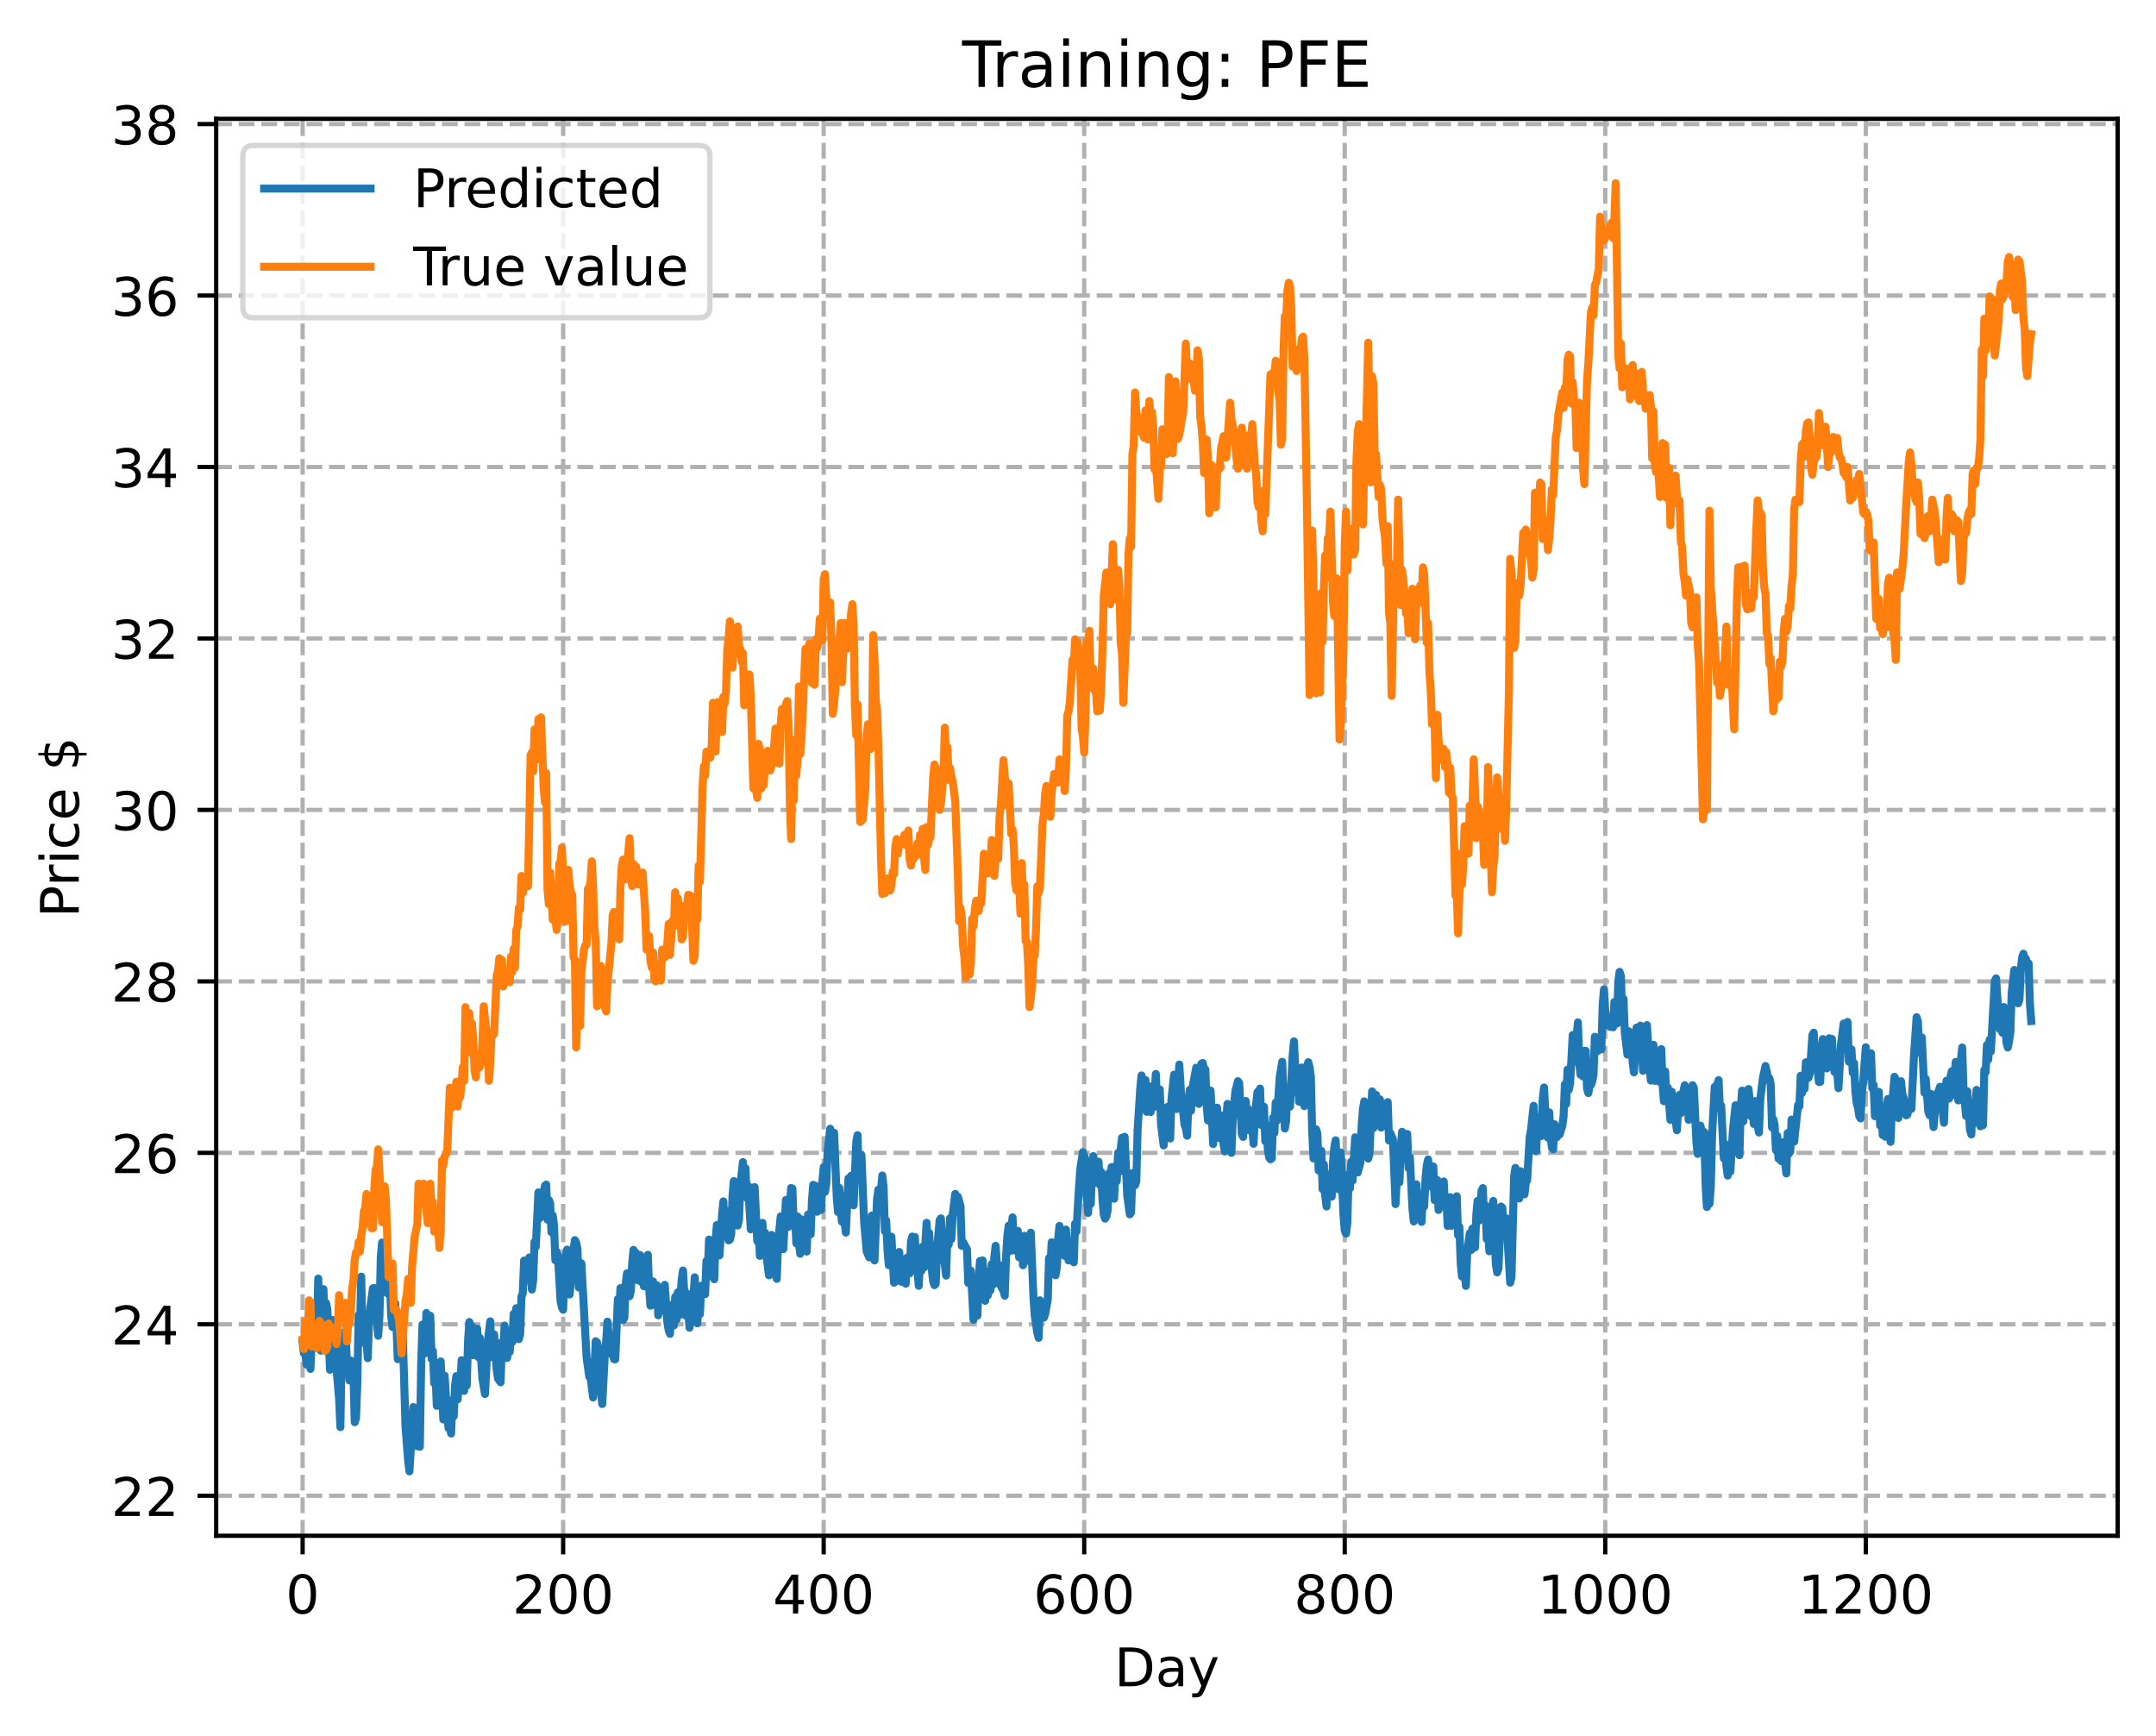 <?xml version="1.0" encoding="utf-8" standalone="no"?>
<!DOCTYPE svg PUBLIC "-//W3C//DTD SVG 1.1//EN"
  "http://www.w3.org/Graphics/SVG/1.1/DTD/svg11.dtd">
<!-- Created with matplotlib (https://matplotlib.org/) -->
<svg height="325.986pt" version="1.1" viewBox="0 0 404.923 325.986" width="404.923pt" xmlns="http://www.w3.org/2000/svg" xmlns:xlink="http://www.w3.org/1999/xlink">
 <defs>
  <style type="text/css">
*{stroke-linecap:butt;stroke-linejoin:round;}
  </style>
 </defs>
 <g id="figure_1">
  <g id="patch_1">
   <path d="M 0 325.986 
L 404.923 325.986 
L 404.923 0 
L 0 0 
z
" style="fill:#ffffff;"/>
  </g>
  <g id="axes_1">
   <g id="patch_2">
    <path d="M 40.603 288.43 
L 397.723 288.43 
L 397.723 22.318 
L 40.603 22.318 
z
" style="fill:#ffffff;"/>
   </g>
   <g id="matplotlib.axis_1">
    <g id="xtick_1">
     <g id="line2d_1">
      <path clip-path="url(#pb071cd65e6)" d="M 56.836 288.43 
L 56.836 22.318 
" style="fill:none;stroke:#b0b0b0;stroke-dasharray:2.96,1.28;stroke-dashoffset:0;stroke-width:0.8;"/>
     </g>
     <g id="line2d_2">
      <defs>
       <path d="M 0 0 
L 0 3.5 
" id="mbc8e31e0ee" style="stroke:#000000;stroke-width:0.8;"/>
      </defs>
      <g>
       <use style="stroke:#000000;stroke-width:0.8;" x="56.836" xlink:href="#mbc8e31e0ee" y="288.43"/>
      </g>
     </g>
     <g id="text_1">
      <!-- 0 -->
      <defs>
       <path d="M 31.781 66.406 
Q 24.172 66.406 20.328 58.906 
Q 16.5 51.422 16.5 36.375 
Q 16.5 21.391 20.328 13.891 
Q 24.172 6.391 31.781 6.391 
Q 39.453 6.391 43.281 13.891 
Q 47.125 21.391 47.125 36.375 
Q 47.125 51.422 43.281 58.906 
Q 39.453 66.406 31.781 66.406 
z
M 31.781 74.219 
Q 44.047 74.219 50.516 64.516 
Q 56.984 54.828 56.984 36.375 
Q 56.984 17.969 50.516 8.266 
Q 44.047 -1.422 31.781 -1.422 
Q 19.531 -1.422 13.062 8.266 
Q 6.594 17.969 6.594 36.375 
Q 6.594 54.828 13.062 64.516 
Q 19.531 74.219 31.781 74.219 
z
" id="DejaVuSans-48"/>
      </defs>
      <g transform="translate(53.655 303.029)scale(0.1 -0.1)">
       <use xlink:href="#DejaVuSans-48"/>
      </g>
     </g>
    </g>
    <g id="xtick_2">
     <g id="line2d_3">
      <path clip-path="url(#pb071cd65e6)" d="M 105.766 288.43 
L 105.766 22.318 
" style="fill:none;stroke:#b0b0b0;stroke-dasharray:2.96,1.28;stroke-dashoffset:0;stroke-width:0.8;"/>
     </g>
     <g id="line2d_4">
      <g>
       <use style="stroke:#000000;stroke-width:0.8;" x="105.766" xlink:href="#mbc8e31e0ee" y="288.43"/>
      </g>
     </g>
     <g id="text_2">
      <!-- 200 -->
      <defs>
       <path d="M 19.188 8.297 
L 53.609 8.297 
L 53.609 0 
L 7.328 0 
L 7.328 8.297 
Q 12.938 14.109 22.625 23.891 
Q 32.328 33.688 34.812 36.531 
Q 39.547 41.844 41.422 45.531 
Q 43.312 49.219 43.312 52.781 
Q 43.312 58.594 39.234 62.25 
Q 35.156 65.922 28.609 65.922 
Q 23.969 65.922 18.812 64.312 
Q 13.672 62.703 7.812 59.422 
L 7.812 69.391 
Q 13.766 71.781 18.938 73 
Q 24.125 74.219 28.422 74.219 
Q 39.75 74.219 46.484 68.547 
Q 53.219 62.891 53.219 53.422 
Q 53.219 48.922 51.531 44.891 
Q 49.859 40.875 45.406 35.406 
Q 44.188 33.984 37.641 27.219 
Q 31.109 20.453 19.188 8.297 
z
" id="DejaVuSans-50"/>
      </defs>
      <g transform="translate(96.223 303.029)scale(0.1 -0.1)">
       <use xlink:href="#DejaVuSans-50"/>
       <use x="63.623" xlink:href="#DejaVuSans-48"/>
       <use x="127.246" xlink:href="#DejaVuSans-48"/>
      </g>
     </g>
    </g>
    <g id="xtick_3">
     <g id="line2d_5">
      <path clip-path="url(#pb071cd65e6)" d="M 154.697 288.43 
L 154.697 22.318 
" style="fill:none;stroke:#b0b0b0;stroke-dasharray:2.96,1.28;stroke-dashoffset:0;stroke-width:0.8;"/>
     </g>
     <g id="line2d_6">
      <g>
       <use style="stroke:#000000;stroke-width:0.8;" x="154.697" xlink:href="#mbc8e31e0ee" y="288.43"/>
      </g>
     </g>
     <g id="text_3">
      <!-- 400 -->
      <defs>
       <path d="M 37.797 64.312 
L 12.891 25.391 
L 37.797 25.391 
z
M 35.203 72.906 
L 47.609 72.906 
L 47.609 25.391 
L 58.016 25.391 
L 58.016 17.188 
L 47.609 17.188 
L 47.609 0 
L 37.797 0 
L 37.797 17.188 
L 4.891 17.188 
L 4.891 26.703 
z
" id="DejaVuSans-52"/>
      </defs>
      <g transform="translate(145.153 303.029)scale(0.1 -0.1)">
       <use xlink:href="#DejaVuSans-52"/>
       <use x="63.623" xlink:href="#DejaVuSans-48"/>
       <use x="127.246" xlink:href="#DejaVuSans-48"/>
      </g>
     </g>
    </g>
    <g id="xtick_4">
     <g id="line2d_7">
      <path clip-path="url(#pb071cd65e6)" d="M 203.628 288.43 
L 203.628 22.318 
" style="fill:none;stroke:#b0b0b0;stroke-dasharray:2.96,1.28;stroke-dashoffset:0;stroke-width:0.8;"/>
     </g>
     <g id="line2d_8">
      <g>
       <use style="stroke:#000000;stroke-width:0.8;" x="203.628" xlink:href="#mbc8e31e0ee" y="288.43"/>
      </g>
     </g>
     <g id="text_4">
      <!-- 600 -->
      <defs>
       <path d="M 33.016 40.375 
Q 26.375 40.375 22.484 35.828 
Q 18.609 31.297 18.609 23.391 
Q 18.609 15.531 22.484 10.953 
Q 26.375 6.391 33.016 6.391 
Q 39.656 6.391 43.531 10.953 
Q 47.406 15.531 47.406 23.391 
Q 47.406 31.297 43.531 35.828 
Q 39.656 40.375 33.016 40.375 
z
M 52.594 71.297 
L 52.594 62.312 
Q 48.875 64.062 45.094 64.984 
Q 41.312 65.922 37.594 65.922 
Q 27.828 65.922 22.672 59.328 
Q 17.531 52.734 16.797 39.406 
Q 19.672 43.656 24.016 45.922 
Q 28.375 48.188 33.594 48.188 
Q 44.578 48.188 50.953 41.516 
Q 57.328 34.859 57.328 23.391 
Q 57.328 12.156 50.688 5.359 
Q 44.047 -1.422 33.016 -1.422 
Q 20.359 -1.422 13.672 8.266 
Q 6.984 17.969 6.984 36.375 
Q 6.984 53.656 15.188 63.938 
Q 23.391 74.219 37.203 74.219 
Q 40.922 74.219 44.703 73.484 
Q 48.484 72.75 52.594 71.297 
z
" id="DejaVuSans-54"/>
      </defs>
      <g transform="translate(194.084 303.029)scale(0.1 -0.1)">
       <use xlink:href="#DejaVuSans-54"/>
       <use x="63.623" xlink:href="#DejaVuSans-48"/>
       <use x="127.246" xlink:href="#DejaVuSans-48"/>
      </g>
     </g>
    </g>
    <g id="xtick_5">
     <g id="line2d_9">
      <path clip-path="url(#pb071cd65e6)" d="M 252.558 288.43 
L 252.558 22.318 
" style="fill:none;stroke:#b0b0b0;stroke-dasharray:2.96,1.28;stroke-dashoffset:0;stroke-width:0.8;"/>
     </g>
     <g id="line2d_10">
      <g>
       <use style="stroke:#000000;stroke-width:0.8;" x="252.558" xlink:href="#mbc8e31e0ee" y="288.43"/>
      </g>
     </g>
     <g id="text_5">
      <!-- 800 -->
      <defs>
       <path d="M 31.781 34.625 
Q 24.75 34.625 20.719 30.859 
Q 16.703 27.094 16.703 20.516 
Q 16.703 13.922 20.719 10.156 
Q 24.75 6.391 31.781 6.391 
Q 38.812 6.391 42.859 10.172 
Q 46.922 13.969 46.922 20.516 
Q 46.922 27.094 42.891 30.859 
Q 38.875 34.625 31.781 34.625 
z
M 21.922 38.812 
Q 15.578 40.375 12.031 44.719 
Q 8.5 49.078 8.5 55.328 
Q 8.5 64.062 14.719 69.141 
Q 20.953 74.219 31.781 74.219 
Q 42.672 74.219 48.875 69.141 
Q 55.078 64.062 55.078 55.328 
Q 55.078 49.078 51.531 44.719 
Q 48 40.375 41.703 38.812 
Q 48.828 37.156 52.797 32.312 
Q 56.781 27.484 56.781 20.516 
Q 56.781 9.906 50.312 4.234 
Q 43.844 -1.422 31.781 -1.422 
Q 19.734 -1.422 13.25 4.234 
Q 6.781 9.906 6.781 20.516 
Q 6.781 27.484 10.781 32.312 
Q 14.797 37.156 21.922 38.812 
z
M 18.312 54.391 
Q 18.312 48.734 21.844 45.562 
Q 25.391 42.391 31.781 42.391 
Q 38.141 42.391 41.719 45.562 
Q 45.312 48.734 45.312 54.391 
Q 45.312 60.062 41.719 63.234 
Q 38.141 66.406 31.781 66.406 
Q 25.391 66.406 21.844 63.234 
Q 18.312 60.062 18.312 54.391 
z
" id="DejaVuSans-56"/>
      </defs>
      <g transform="translate(243.015 303.029)scale(0.1 -0.1)">
       <use xlink:href="#DejaVuSans-56"/>
       <use x="63.623" xlink:href="#DejaVuSans-48"/>
       <use x="127.246" xlink:href="#DejaVuSans-48"/>
      </g>
     </g>
    </g>
    <g id="xtick_6">
     <g id="line2d_11">
      <path clip-path="url(#pb071cd65e6)" d="M 301.489 288.43 
L 301.489 22.318 
" style="fill:none;stroke:#b0b0b0;stroke-dasharray:2.96,1.28;stroke-dashoffset:0;stroke-width:0.8;"/>
     </g>
     <g id="line2d_12">
      <g>
       <use style="stroke:#000000;stroke-width:0.8;" x="301.489" xlink:href="#mbc8e31e0ee" y="288.43"/>
      </g>
     </g>
     <g id="text_6">
      <!-- 1000 -->
      <defs>
       <path d="M 12.406 8.297 
L 28.516 8.297 
L 28.516 63.922 
L 10.984 60.406 
L 10.984 69.391 
L 28.422 72.906 
L 38.281 72.906 
L 38.281 8.297 
L 54.391 8.297 
L 54.391 0 
L 12.406 0 
z
" id="DejaVuSans-49"/>
      </defs>
      <g transform="translate(288.764 303.029)scale(0.1 -0.1)">
       <use xlink:href="#DejaVuSans-49"/>
       <use x="63.623" xlink:href="#DejaVuSans-48"/>
       <use x="127.246" xlink:href="#DejaVuSans-48"/>
       <use x="190.869" xlink:href="#DejaVuSans-48"/>
      </g>
     </g>
    </g>
    <g id="xtick_7">
     <g id="line2d_13">
      <path clip-path="url(#pb071cd65e6)" d="M 350.419 288.43 
L 350.419 22.318 
" style="fill:none;stroke:#b0b0b0;stroke-dasharray:2.96,1.28;stroke-dashoffset:0;stroke-width:0.8;"/>
     </g>
     <g id="line2d_14">
      <g>
       <use style="stroke:#000000;stroke-width:0.8;" x="350.419" xlink:href="#mbc8e31e0ee" y="288.43"/>
      </g>
     </g>
     <g id="text_7">
      <!-- 1200 -->
      <g transform="translate(337.694 303.029)scale(0.1 -0.1)">
       <use xlink:href="#DejaVuSans-49"/>
       <use x="63.623" xlink:href="#DejaVuSans-50"/>
       <use x="127.246" xlink:href="#DejaVuSans-48"/>
       <use x="190.869" xlink:href="#DejaVuSans-48"/>
      </g>
     </g>
    </g>
    <g id="text_8">
     <!-- Day -->
     <defs>
      <path d="M 19.672 64.797 
L 19.672 8.109 
L 31.594 8.109 
Q 46.688 8.109 53.688 14.938 
Q 60.688 21.781 60.688 36.531 
Q 60.688 51.172 53.688 57.984 
Q 46.688 64.797 31.594 64.797 
z
M 9.812 72.906 
L 30.078 72.906 
Q 51.266 72.906 61.172 64.094 
Q 71.094 55.281 71.094 36.531 
Q 71.094 17.672 61.125 8.828 
Q 51.172 0 30.078 0 
L 9.812 0 
z
" id="DejaVuSans-68"/>
      <path d="M 34.281 27.484 
Q 23.391 27.484 19.188 25 
Q 14.984 22.516 14.984 16.5 
Q 14.984 11.719 18.141 8.906 
Q 21.297 6.109 26.703 6.109 
Q 34.188 6.109 38.703 11.406 
Q 43.219 16.703 43.219 25.484 
L 43.219 27.484 
z
M 52.203 31.203 
L 52.203 0 
L 43.219 0 
L 43.219 8.297 
Q 40.141 3.328 35.547 0.953 
Q 30.953 -1.422 24.312 -1.422 
Q 15.922 -1.422 10.953 3.297 
Q 6 8.016 6 15.922 
Q 6 25.141 12.172 29.828 
Q 18.359 34.516 30.609 34.516 
L 43.219 34.516 
L 43.219 35.406 
Q 43.219 41.609 39.141 45 
Q 35.062 48.391 27.688 48.391 
Q 23 48.391 18.547 47.266 
Q 14.109 46.141 10.016 43.891 
L 10.016 52.203 
Q 14.938 54.109 19.578 55.047 
Q 24.219 56 28.609 56 
Q 40.484 56 46.344 49.844 
Q 52.203 43.703 52.203 31.203 
z
" id="DejaVuSans-97"/>
      <path d="M 32.172 -5.078 
Q 28.375 -14.844 24.75 -17.812 
Q 21.141 -20.797 15.094 -20.797 
L 7.906 -20.797 
L 7.906 -13.281 
L 13.188 -13.281 
Q 16.891 -13.281 18.938 -11.516 
Q 21 -9.766 23.484 -3.219 
L 25.094 0.875 
L 2.984 54.688 
L 12.5 54.688 
L 29.594 11.922 
L 46.688 54.688 
L 56.203 54.688 
z
" id="DejaVuSans-121"/>
     </defs>
     <g transform="translate(209.29 316.707)scale(0.1 -0.1)">
      <use xlink:href="#DejaVuSans-68"/>
      <use x="77.002" xlink:href="#DejaVuSans-97"/>
      <use x="138.281" xlink:href="#DejaVuSans-121"/>
     </g>
    </g>
   </g>
   <g id="matplotlib.axis_2">
    <g id="ytick_1">
     <g id="line2d_15">
      <path clip-path="url(#pb071cd65e6)" d="M 40.603 280.923 
L 397.723 280.923 
" style="fill:none;stroke:#b0b0b0;stroke-dasharray:2.96,1.28;stroke-dashoffset:0;stroke-width:0.8;"/>
     </g>
     <g id="line2d_16">
      <defs>
       <path d="M 0 0 
L -3.5 0 
" id="me756d0db78" style="stroke:#000000;stroke-width:0.8;"/>
      </defs>
      <g>
       <use style="stroke:#000000;stroke-width:0.8;" x="40.603" xlink:href="#me756d0db78" y="280.923"/>
      </g>
     </g>
     <g id="text_9">
      <!-- 22 -->
      <g transform="translate(20.878 284.722)scale(0.1 -0.1)">
       <use xlink:href="#DejaVuSans-50"/>
       <use x="63.623" xlink:href="#DejaVuSans-50"/>
      </g>
     </g>
    </g>
    <g id="ytick_2">
     <g id="line2d_17">
      <path clip-path="url(#pb071cd65e6)" d="M 40.603 248.721 
L 397.723 248.721 
" style="fill:none;stroke:#b0b0b0;stroke-dasharray:2.96,1.28;stroke-dashoffset:0;stroke-width:0.8;"/>
     </g>
     <g id="line2d_18">
      <g>
       <use style="stroke:#000000;stroke-width:0.8;" x="40.603" xlink:href="#me756d0db78" y="248.721"/>
      </g>
     </g>
     <g id="text_10">
      <!-- 24 -->
      <g transform="translate(20.878 252.52)scale(0.1 -0.1)">
       <use xlink:href="#DejaVuSans-50"/>
       <use x="63.623" xlink:href="#DejaVuSans-52"/>
      </g>
     </g>
    </g>
    <g id="ytick_3">
     <g id="line2d_19">
      <path clip-path="url(#pb071cd65e6)" d="M 40.603 216.518 
L 397.723 216.518 
" style="fill:none;stroke:#b0b0b0;stroke-dasharray:2.96,1.28;stroke-dashoffset:0;stroke-width:0.8;"/>
     </g>
     <g id="line2d_20">
      <g>
       <use style="stroke:#000000;stroke-width:0.8;" x="40.603" xlink:href="#me756d0db78" y="216.518"/>
      </g>
     </g>
     <g id="text_11">
      <!-- 26 -->
      <g transform="translate(20.878 220.317)scale(0.1 -0.1)">
       <use xlink:href="#DejaVuSans-50"/>
       <use x="63.623" xlink:href="#DejaVuSans-54"/>
      </g>
     </g>
    </g>
    <g id="ytick_4">
     <g id="line2d_21">
      <path clip-path="url(#pb071cd65e6)" d="M 40.603 184.316 
L 397.723 184.316 
" style="fill:none;stroke:#b0b0b0;stroke-dasharray:2.96,1.28;stroke-dashoffset:0;stroke-width:0.8;"/>
     </g>
     <g id="line2d_22">
      <g>
       <use style="stroke:#000000;stroke-width:0.8;" x="40.603" xlink:href="#me756d0db78" y="184.316"/>
      </g>
     </g>
     <g id="text_12">
      <!-- 28 -->
      <g transform="translate(20.878 188.115)scale(0.1 -0.1)">
       <use xlink:href="#DejaVuSans-50"/>
       <use x="63.623" xlink:href="#DejaVuSans-56"/>
      </g>
     </g>
    </g>
    <g id="ytick_5">
     <g id="line2d_23">
      <path clip-path="url(#pb071cd65e6)" d="M 40.603 152.114 
L 397.723 152.114 
" style="fill:none;stroke:#b0b0b0;stroke-dasharray:2.96,1.28;stroke-dashoffset:0;stroke-width:0.8;"/>
     </g>
     <g id="line2d_24">
      <g>
       <use style="stroke:#000000;stroke-width:0.8;" x="40.603" xlink:href="#me756d0db78" y="152.114"/>
      </g>
     </g>
     <g id="text_13">
      <!-- 30 -->
      <defs>
       <path d="M 40.578 39.312 
Q 47.656 37.797 51.625 33 
Q 55.609 28.219 55.609 21.188 
Q 55.609 10.406 48.188 4.484 
Q 40.766 -1.422 27.094 -1.422 
Q 22.516 -1.422 17.656 -0.516 
Q 12.797 0.391 7.625 2.203 
L 7.625 11.719 
Q 11.719 9.328 16.594 8.109 
Q 21.484 6.891 26.812 6.891 
Q 36.078 6.891 40.938 10.547 
Q 45.797 14.203 45.797 21.188 
Q 45.797 27.641 41.281 31.266 
Q 36.766 34.906 28.719 34.906 
L 20.219 34.906 
L 20.219 43.016 
L 29.109 43.016 
Q 36.375 43.016 40.234 45.922 
Q 44.094 48.828 44.094 54.297 
Q 44.094 59.906 40.109 62.906 
Q 36.141 65.922 28.719 65.922 
Q 24.656 65.922 20.016 65.031 
Q 15.375 64.156 9.812 62.312 
L 9.812 71.094 
Q 15.438 72.656 20.344 73.438 
Q 25.25 74.219 29.594 74.219 
Q 40.828 74.219 47.359 69.109 
Q 53.906 64.016 53.906 55.328 
Q 53.906 49.266 50.438 45.094 
Q 46.969 40.922 40.578 39.312 
z
" id="DejaVuSans-51"/>
      </defs>
      <g transform="translate(20.878 155.913)scale(0.1 -0.1)">
       <use xlink:href="#DejaVuSans-51"/>
       <use x="63.623" xlink:href="#DejaVuSans-48"/>
      </g>
     </g>
    </g>
    <g id="ytick_6">
     <g id="line2d_25">
      <path clip-path="url(#pb071cd65e6)" d="M 40.603 119.911 
L 397.723 119.911 
" style="fill:none;stroke:#b0b0b0;stroke-dasharray:2.96,1.28;stroke-dashoffset:0;stroke-width:0.8;"/>
     </g>
     <g id="line2d_26">
      <g>
       <use style="stroke:#000000;stroke-width:0.8;" x="40.603" xlink:href="#me756d0db78" y="119.911"/>
      </g>
     </g>
     <g id="text_14">
      <!-- 32 -->
      <g transform="translate(20.878 123.71)scale(0.1 -0.1)">
       <use xlink:href="#DejaVuSans-51"/>
       <use x="63.623" xlink:href="#DejaVuSans-50"/>
      </g>
     </g>
    </g>
    <g id="ytick_7">
     <g id="line2d_27">
      <path clip-path="url(#pb071cd65e6)" d="M 40.603 87.709 
L 397.723 87.709 
" style="fill:none;stroke:#b0b0b0;stroke-dasharray:2.96,1.28;stroke-dashoffset:0;stroke-width:0.8;"/>
     </g>
     <g id="line2d_28">
      <g>
       <use style="stroke:#000000;stroke-width:0.8;" x="40.603" xlink:href="#me756d0db78" y="87.709"/>
      </g>
     </g>
     <g id="text_15">
      <!-- 34 -->
      <g transform="translate(20.878 91.508)scale(0.1 -0.1)">
       <use xlink:href="#DejaVuSans-51"/>
       <use x="63.623" xlink:href="#DejaVuSans-52"/>
      </g>
     </g>
    </g>
    <g id="ytick_8">
     <g id="line2d_29">
      <path clip-path="url(#pb071cd65e6)" d="M 40.603 55.507 
L 397.723 55.507 
" style="fill:none;stroke:#b0b0b0;stroke-dasharray:2.96,1.28;stroke-dashoffset:0;stroke-width:0.8;"/>
     </g>
     <g id="line2d_30">
      <g>
       <use style="stroke:#000000;stroke-width:0.8;" x="40.603" xlink:href="#me756d0db78" y="55.507"/>
      </g>
     </g>
     <g id="text_16">
      <!-- 36 -->
      <g transform="translate(20.878 59.306)scale(0.1 -0.1)">
       <use xlink:href="#DejaVuSans-51"/>
       <use x="63.623" xlink:href="#DejaVuSans-54"/>
      </g>
     </g>
    </g>
    <g id="ytick_9">
     <g id="line2d_31">
      <path clip-path="url(#pb071cd65e6)" d="M 40.603 23.304 
L 397.723 23.304 
" style="fill:none;stroke:#b0b0b0;stroke-dasharray:2.96,1.28;stroke-dashoffset:0;stroke-width:0.8;"/>
     </g>
     <g id="line2d_32">
      <g>
       <use style="stroke:#000000;stroke-width:0.8;" x="40.603" xlink:href="#me756d0db78" y="23.304"/>
      </g>
     </g>
     <g id="text_17">
      <!-- 38 -->
      <g transform="translate(20.878 27.104)scale(0.1 -0.1)">
       <use xlink:href="#DejaVuSans-51"/>
       <use x="63.623" xlink:href="#DejaVuSans-56"/>
      </g>
     </g>
    </g>
    <g id="text_18">
     <!-- Price $ -->
     <defs>
      <path d="M 19.672 64.797 
L 19.672 37.406 
L 32.078 37.406 
Q 38.969 37.406 42.719 40.969 
Q 46.484 44.531 46.484 51.125 
Q 46.484 57.672 42.719 61.234 
Q 38.969 64.797 32.078 64.797 
z
M 9.812 72.906 
L 32.078 72.906 
Q 44.344 72.906 50.609 67.359 
Q 56.891 61.812 56.891 51.125 
Q 56.891 40.328 50.609 34.812 
Q 44.344 29.297 32.078 29.297 
L 19.672 29.297 
L 19.672 0 
L 9.812 0 
z
" id="DejaVuSans-80"/>
      <path d="M 41.109 46.297 
Q 39.594 47.172 37.812 47.578 
Q 36.031 48 33.891 48 
Q 26.266 48 22.188 43.047 
Q 18.109 38.094 18.109 28.812 
L 18.109 0 
L 9.078 0 
L 9.078 54.688 
L 18.109 54.688 
L 18.109 46.188 
Q 20.953 51.172 25.484 53.578 
Q 30.031 56 36.531 56 
Q 37.453 56 38.578 55.875 
Q 39.703 55.766 41.062 55.516 
z
" id="DejaVuSans-114"/>
      <path d="M 9.422 54.688 
L 18.406 54.688 
L 18.406 0 
L 9.422 0 
z
M 9.422 75.984 
L 18.406 75.984 
L 18.406 64.594 
L 9.422 64.594 
z
" id="DejaVuSans-105"/>
      <path d="M 48.781 52.594 
L 48.781 44.188 
Q 44.969 46.297 41.141 47.344 
Q 37.312 48.391 33.406 48.391 
Q 24.656 48.391 19.812 42.844 
Q 14.984 37.312 14.984 27.297 
Q 14.984 17.281 19.812 11.734 
Q 24.656 6.203 33.406 6.203 
Q 37.312 6.203 41.141 7.25 
Q 44.969 8.297 48.781 10.406 
L 48.781 2.094 
Q 45.016 0.344 40.984 -0.531 
Q 36.969 -1.422 32.422 -1.422 
Q 20.062 -1.422 12.781 6.344 
Q 5.516 14.109 5.516 27.297 
Q 5.516 40.672 12.859 48.328 
Q 20.219 56 33.016 56 
Q 37.156 56 41.109 55.141 
Q 45.062 54.297 48.781 52.594 
z
" id="DejaVuSans-99"/>
      <path d="M 56.203 29.594 
L 56.203 25.203 
L 14.891 25.203 
Q 15.484 15.922 20.484 11.062 
Q 25.484 6.203 34.422 6.203 
Q 39.594 6.203 44.453 7.469 
Q 49.312 8.734 54.109 11.281 
L 54.109 2.781 
Q 49.266 0.734 44.188 -0.344 
Q 39.109 -1.422 33.891 -1.422 
Q 20.797 -1.422 13.156 6.188 
Q 5.516 13.812 5.516 26.812 
Q 5.516 40.234 12.766 48.109 
Q 20.016 56 32.328 56 
Q 43.359 56 49.781 48.891 
Q 56.203 41.797 56.203 29.594 
z
M 47.219 32.234 
Q 47.125 39.594 43.094 43.984 
Q 39.062 48.391 32.422 48.391 
Q 24.906 48.391 20.391 44.141 
Q 15.875 39.891 15.188 32.172 
z
" id="DejaVuSans-101"/>
      <path id="DejaVuSans-32"/>
      <path d="M 33.797 -14.703 
L 28.906 -14.703 
L 28.859 0 
Q 23.734 0.094 18.609 1.188 
Q 13.484 2.297 8.297 4.5 
L 8.297 13.281 
Q 13.281 10.156 18.375 8.562 
Q 23.484 6.984 28.906 6.938 
L 28.906 29.203 
Q 18.109 30.953 13.203 35.156 
Q 8.297 39.359 8.297 46.688 
Q 8.297 54.641 13.625 59.219 
Q 18.953 63.812 28.906 64.5 
L 28.906 75.984 
L 33.797 75.984 
L 33.797 64.656 
Q 38.328 64.453 42.578 63.688 
Q 46.828 62.938 50.875 61.625 
L 50.875 53.078 
Q 46.828 55.125 42.547 56.25 
Q 38.281 57.375 33.797 57.562 
L 33.797 36.719 
Q 44.875 35.016 50.094 30.609 
Q 55.328 26.219 55.328 18.609 
Q 55.328 10.359 49.781 5.594 
Q 44.234 0.828 33.797 0.094 
z
M 28.906 37.594 
L 28.906 57.625 
Q 23.25 56.984 20.266 54.391 
Q 17.281 51.812 17.281 47.516 
Q 17.281 43.312 20.031 40.969 
Q 22.797 38.625 28.906 37.594 
z
M 33.797 28.219 
L 33.797 7.078 
Q 39.984 7.906 43.141 10.594 
Q 46.297 13.281 46.297 17.672 
Q 46.297 21.969 43.281 24.5 
Q 40.281 27.047 33.797 28.219 
z
" id="DejaVuSans-36"/>
     </defs>
     <g transform="translate(14.798 172.342)rotate(-90)scale(0.1 -0.1)">
      <use xlink:href="#DejaVuSans-80"/>
      <use x="58.553" xlink:href="#DejaVuSans-114"/>
      <use x="99.666" xlink:href="#DejaVuSans-105"/>
      <use x="127.449" xlink:href="#DejaVuSans-99"/>
      <use x="182.43" xlink:href="#DejaVuSans-101"/>
      <use x="243.953" xlink:href="#DejaVuSans-32"/>
      <use x="275.74" xlink:href="#DejaVuSans-36"/>
     </g>
    </g>
   </g>
   <g id="line2d_33">
    <path clip-path="url(#pb071cd65e6)" d="M 56.836 252.183 
L 57.081 254.174 
L 57.325 254.041 
L 57.57 256.282 
L 57.814 251.971 
L 58.059 252.059 
L 58.304 257.104 
L 58.548 251.325 
L 58.793 248.243 
L 59.038 247.472 
L 59.282 246.261 
L 59.527 249.218 
L 59.772 240.126 
L 60.016 249.167 
L 60.261 253.673 
L 60.506 243.072 
L 60.75 242.121 
L 60.995 249.495 
L 61.24 244.73 
L 61.484 245.93 
L 61.974 257.264 
L 62.218 249.424 
L 62.463 247.913 
L 62.708 255.116 
L 62.952 252.187 
L 63.197 257.009 
L 63.686 262.77 
L 63.931 268.037 
L 64.175 253.486 
L 64.42 250.324 
L 64.665 252.361 
L 64.909 250.23 
L 65.154 255.917 
L 65.399 255.693 
L 65.643 259.271 
L 65.888 255.522 
L 66.133 258.656 
L 66.377 257.901 
L 66.622 267.112 
L 66.867 266.318 
L 67.111 259.76 
L 67.356 246.966 
L 67.601 250.269 
L 67.845 239.769 
L 68.09 251.628 
L 68.335 252.193 
L 68.579 248.759 
L 69.069 255.074 
L 69.313 248.257 
L 69.558 245.467 
L 70.047 241.95 
L 70.292 241.896 
L 70.536 247.611 
L 70.781 248.202 
L 71.026 250.873 
L 71.27 247.109 
L 71.515 236.036 
L 71.76 233.366 
L 72.004 235.437 
L 72.249 241.701 
L 72.494 241.554 
L 72.738 242.889 
L 72.983 240.4 
L 73.228 240.464 
L 73.472 247.187 
L 73.717 249.231 
L 73.962 247.518 
L 74.206 244.74 
L 74.451 248.606 
L 74.696 255.263 
L 75.185 246.839 
L 75.429 247.36 
L 75.674 251.563 
L 76.163 268.083 
L 76.653 274.37 
L 76.897 276.334 
L 77.631 264.254 
L 77.876 265.172 
L 78.365 271.607 
L 78.61 270.462 
L 78.855 271.726 
L 79.099 256.188 
L 79.344 248.781 
L 79.589 250.695 
L 79.833 254.177 
L 80.078 246.59 
L 80.323 247.884 
L 80.567 249.844 
L 80.812 247.121 
L 81.056 255.226 
L 81.301 253.746 
L 81.546 259.774 
L 81.79 258.163 
L 82.035 264.039 
L 82.28 258.413 
L 82.769 255.694 
L 83.258 266.598 
L 83.503 258.366 
L 83.992 266.008 
L 84.237 268.198 
L 84.482 268.151 
L 84.726 269.229 
L 84.971 262.935 
L 85.216 265.991 
L 85.46 260.283 
L 85.705 258.451 
L 85.95 262.824 
L 86.194 259.764 
L 86.439 261.243 
L 86.684 255.458 
L 86.928 259.375 
L 87.173 261.215 
L 87.417 256.686 
L 87.662 260.225 
L 87.907 251.769 
L 88.151 248.286 
L 88.396 252.485 
L 88.641 249.068 
L 88.885 254.524 
L 89.13 251.265 
L 89.375 250.022 
L 89.619 249.555 
L 89.864 254.909 
L 90.109 251.263 
L 90.598 258.91 
L 91.087 261.815 
L 91.577 252.286 
L 92.066 248.164 
L 92.311 253.68 
L 92.555 254.921 
L 92.8 250.616 
L 93.289 257.252 
L 93.534 258.954 
L 94.023 259.608 
L 94.268 252.041 
L 94.512 254.62 
L 94.757 248.954 
L 95.246 255.033 
L 95.491 251.558 
L 95.736 253.911 
L 95.98 249.789 
L 96.225 252.051 
L 96.47 246.741 
L 96.714 250.375 
L 96.959 245.696 
L 97.204 250.174 
L 97.448 251.509 
L 97.693 250.554 
L 97.938 243.462 
L 98.182 242.941 
L 98.427 236.748 
L 98.672 240.271 
L 98.916 237.681 
L 99.161 240.434 
L 99.405 236.172 
L 99.895 242.195 
L 100.139 240.438 
L 100.384 233.242 
L 100.629 234.178 
L 101.118 223.951 
L 101.363 228.793 
L 101.607 224.543 
L 101.852 228.373 
L 102.097 224.126 
L 102.341 222.684 
L 102.586 222.484 
L 102.831 229.064 
L 103.075 225.371 
L 103.32 225.928 
L 103.565 231.427 
L 103.809 228.26 
L 104.054 230.115 
L 104.299 236.703 
L 104.543 235.091 
L 104.788 235.911 
L 105.277 244.364 
L 105.522 245.511 
L 105.766 245.991 
L 106.011 239.265 
L 106.256 235.943 
L 106.5 234.702 
L 106.745 240.67 
L 106.99 243.12 
L 107.724 234.643 
L 107.968 232.911 
L 108.213 233.376 
L 108.458 234.549 
L 108.702 241.79 
L 108.947 237.781 
L 109.192 237.277 
L 110.17 254.944 
L 110.66 258.547 
L 110.904 258.652 
L 111.393 262.465 
L 111.883 251.895 
L 112.127 252.117 
L 112.372 253.355 
L 112.617 258.739 
L 113.106 263.695 
L 113.595 254.359 
L 113.84 251.995 
L 114.085 248.22 
L 114.574 253.491 
L 114.819 254.321 
L 115.063 254.037 
L 115.308 255.263 
L 115.553 255.307 
L 116.042 243.983 
L 116.287 246.58 
L 116.531 241.909 
L 117.02 247.933 
L 117.265 247.455 
L 117.51 241.118 
L 117.754 239.141 
L 117.999 243.23 
L 118.244 243.445 
L 118.488 242.422 
L 118.733 237.176 
L 118.978 234.741 
L 119.222 239.042 
L 119.467 235.308 
L 119.712 240.419 
L 119.956 237.041 
L 120.201 235.709 
L 120.446 240.771 
L 120.69 237.801 
L 120.935 241.592 
L 121.18 238.164 
L 121.424 236.319 
L 121.669 235.661 
L 121.914 242.08 
L 122.158 245.224 
L 122.403 241.83 
L 122.648 240.659 
L 122.892 245.063 
L 123.137 242.434 
L 123.381 241.391 
L 123.626 247.04 
L 123.871 242.958 
L 124.115 246.23 
L 124.36 242.42 
L 124.605 245.94 
L 124.849 241.311 
L 125.339 248.366 
L 125.583 249.831 
L 125.828 250.511 
L 126.073 245.123 
L 126.317 248.165 
L 126.562 248.941 
L 126.807 243.594 
L 127.051 247.859 
L 127.296 242.719 
L 127.541 247.051 
L 128.03 240.283 
L 128.275 238.613 
L 128.764 247.072 
L 129.008 242.909 
L 129.498 249.372 
L 129.742 244.292 
L 129.987 247.791 
L 130.476 239.89 
L 130.966 248.534 
L 131.21 243.065 
L 131.455 246.837 
L 131.7 241.478 
L 131.944 243.091 
L 132.189 242.872 
L 132.434 243.06 
L 132.678 236.813 
L 132.923 239.03 
L 133.168 232.804 
L 133.657 237.775 
L 133.902 239.779 
L 134.146 240.267 
L 134.391 232.893 
L 134.636 230.077 
L 134.88 234.554 
L 135.125 235.786 
L 135.614 228.112 
L 135.859 225.627 
L 136.103 231.207 
L 136.348 227.379 
L 136.837 232.953 
L 137.082 232.808 
L 137.327 231.842 
L 137.571 224.625 
L 137.816 221.81 
L 138.305 228.987 
L 138.55 230.173 
L 138.795 229.071 
L 139.039 222.605 
L 139.529 218.254 
L 139.773 223.442 
L 140.018 219.417 
L 140.263 224.985 
L 140.507 222.727 
L 140.996 230.884 
L 141.486 223.04 
L 141.73 222.96 
L 142.22 233.094 
L 142.464 230.772 
L 142.709 235.867 
L 142.954 231.815 
L 143.198 229.668 
L 143.443 234.699 
L 143.688 231.529 
L 143.932 235.783 
L 144.422 239.523 
L 144.911 231.934 
L 145.156 235.923 
L 145.645 239.181 
L 145.89 240.186 
L 146.134 233.332 
L 146.624 228.444 
L 146.868 233.178 
L 147.113 234.608 
L 147.602 225.374 
L 148.091 230.404 
L 148.581 223.114 
L 148.825 223.228 
L 149.07 230.212 
L 149.315 228.23 
L 149.559 233.53 
L 149.804 228.491 
L 150.049 233.566 
L 150.293 235.471 
L 150.538 229.006 
L 151.027 233.105 
L 151.272 234.507 
L 151.517 235.06 
L 151.761 228.112 
L 152.251 231.817 
L 152.495 225.332 
L 152.74 222.527 
L 152.984 227.16 
L 153.229 222.727 
L 153.474 227.584 
L 153.718 222.901 
L 153.963 225.908 
L 154.208 227.248 
L 154.452 221.781 
L 154.697 219.219 
L 154.942 223.846 
L 155.186 222.294 
L 155.431 216.314 
L 155.92 211.991 
L 156.165 216.471 
L 156.41 213.687 
L 156.654 212.735 
L 157.144 224.777 
L 157.388 227.626 
L 157.633 223.1 
L 157.878 227.235 
L 158.122 229.45 
L 158.367 224.757 
L 158.612 229.296 
L 158.856 231.506 
L 159.345 221.33 
L 159.59 223.961 
L 159.835 220.84 
L 160.079 224.682 
L 160.324 226.371 
L 160.813 214.477 
L 161.058 213.192 
L 161.303 221.29 
L 161.547 217.713 
L 161.792 216.934 
L 162.281 229.348 
L 162.771 235.032 
L 163.26 236.15 
L 163.749 228.291 
L 164.239 236.724 
L 164.728 225.126 
L 164.972 223.427 
L 165.462 223.549 
L 165.706 220.77 
L 165.951 222.893 
L 166.196 231.241 
L 166.44 229.222 
L 166.685 234.899 
L 166.93 237.624 
L 167.174 233.328 
L 167.419 232.254 
L 167.908 240.906 
L 168.153 236.997 
L 168.398 240.32 
L 168.642 240.548 
L 168.887 235.132 
L 169.132 239.185 
L 169.376 240.759 
L 169.621 236.94 
L 170.11 241.092 
L 170.355 236.199 
L 170.6 239.127 
L 170.844 239.163 
L 171.089 233.199 
L 171.333 232.242 
L 171.578 237.245 
L 171.823 232.316 
L 172.067 237.105 
L 172.312 238.721 
L 172.557 241.498 
L 172.801 236.137 
L 173.046 238.692 
L 173.291 234.136 
L 173.535 238.059 
L 174.025 229.658 
L 174.269 234.639 
L 174.514 231.564 
L 174.759 236.472 
L 175.248 240.627 
L 175.493 241.377 
L 175.737 241.132 
L 175.982 234.807 
L 176.471 229.151 
L 176.716 228.823 
L 176.96 233.55 
L 177.694 239.577 
L 177.939 231.743 
L 178.184 233.746 
L 178.428 228.805 
L 178.673 232.731 
L 178.918 228.197 
L 179.407 224.225 
L 179.652 224.995 
L 179.896 224.76 
L 180.386 226.479 
L 180.63 233.999 
L 180.875 233.279 
L 181.609 234.622 
L 181.854 240.949 
L 182.343 238.643 
L 182.832 247.87 
L 183.077 243.324 
L 183.321 247.135 
L 183.566 247.106 
L 183.811 240.356 
L 184.055 236.826 
L 184.3 239.232 
L 184.545 236.718 
L 185.034 244.307 
L 185.279 239.668 
L 185.523 243.281 
L 185.768 238.734 
L 186.013 242.364 
L 186.257 237.403 
L 186.502 241.276 
L 186.747 236.047 
L 186.991 233.98 
L 187.481 241.034 
L 187.725 237.626 
L 187.97 241.544 
L 188.459 242.436 
L 188.704 243.357 
L 188.948 236.065 
L 189.193 232.148 
L 189.438 230.194 
L 189.682 234.946 
L 189.927 230.707 
L 190.172 228.633 
L 190.416 234.846 
L 190.661 232.426 
L 190.906 231.417 
L 191.15 231.166 
L 191.395 236.137 
L 191.64 233.101 
L 191.884 232.385 
L 192.129 237.63 
L 192.374 232.103 
L 192.618 236.902 
L 192.863 233.627 
L 193.108 232.751 
L 193.352 232.353 
L 193.597 231.51 
L 194.086 243.372 
L 194.331 247.065 
L 194.82 250.298 
L 195.065 251.275 
L 195.309 244.212 
L 196.043 247.476 
L 196.288 246.802 
L 196.777 244.152 
L 197.022 236.294 
L 197.267 238.021 
L 197.511 233.309 
L 197.756 237.673 
L 198.001 238.334 
L 198.245 239.521 
L 198.49 238.082 
L 198.735 232.601 
L 198.979 230.234 
L 199.224 234.964 
L 199.469 231.464 
L 199.713 234.946 
L 199.958 235.883 
L 200.203 230.932 
L 200.447 234.981 
L 200.692 236.722 
L 200.936 236.438 
L 201.181 236.471 
L 201.67 237.082 
L 201.915 229.824 
L 202.16 231.328 
L 202.649 222.95 
L 202.894 219.528 
L 203.383 216.385 
L 203.872 217.745 
L 204.117 224.855 
L 204.362 227.8 
L 204.606 222.697 
L 204.851 226.107 
L 205.096 220.203 
L 205.34 217.127 
L 205.585 222.146 
L 205.83 219.175 
L 206.319 218.177 
L 206.563 222.548 
L 206.808 220.094 
L 207.053 225.25 
L 207.297 228.062 
L 207.542 228.88 
L 207.787 228.47 
L 208.031 227.314 
L 208.276 220.326 
L 208.521 223.795 
L 208.765 219.198 
L 209.01 223.555 
L 209.255 225.131 
L 209.499 218.995 
L 209.744 221.839 
L 209.989 216.529 
L 210.233 220.069 
L 210.478 215.856 
L 210.723 213.675 
L 210.967 213.863 
L 211.212 213.499 
L 211.701 224.466 
L 212.191 228.065 
L 212.435 227.718 
L 212.68 220.331 
L 212.924 222.505 
L 213.169 222.603 
L 213.414 221.87 
L 213.658 212.179 
L 214.148 204.472 
L 214.392 201.977 
L 214.637 207.612 
L 215.126 202.829 
L 215.371 208.817 
L 215.616 204.94 
L 215.86 204.027 
L 216.105 208.848 
L 216.35 205.156 
L 216.594 207.993 
L 217.084 201.7 
L 217.328 207.558 
L 217.573 205.555 
L 217.818 204.609 
L 218.062 211.219 
L 218.551 215.125 
L 218.796 208.913 
L 219.041 213.387 
L 219.285 207.874 
L 219.53 212.217 
L 219.775 213.826 
L 220.019 206.381 
L 220.509 201.837 
L 220.998 208.297 
L 221.487 199.934 
L 221.977 208.009 
L 222.221 208.877 
L 222.466 211.291 
L 222.711 211.832 
L 222.955 213.313 
L 223.2 207.024 
L 223.445 204.697 
L 223.689 208.618 
L 223.934 204.366 
L 224.668 200.519 
L 225.157 207.328 
L 225.646 199.768 
L 225.891 199.634 
L 226.136 200.751 
L 226.38 200.863 
L 226.625 207.521 
L 226.87 210.441 
L 227.114 206.715 
L 227.359 204.827 
L 227.848 214.872 
L 228.093 210.805 
L 228.338 208.857 
L 228.582 208.03 
L 228.827 212.019 
L 229.072 213.789 
L 229.316 209.461 
L 229.806 214.919 
L 230.05 216.262 
L 230.295 210.248 
L 230.539 207.327 
L 230.784 211.786 
L 231.273 216.523 
L 231.518 210.384 
L 232.007 205.023 
L 232.497 203.052 
L 232.741 203.433 
L 233.231 213.041 
L 233.475 213.528 
L 233.72 208.216 
L 233.965 206.774 
L 234.209 210.911 
L 234.454 208.314 
L 234.699 212.32 
L 234.943 208.673 
L 235.433 214.825 
L 235.677 209.6 
L 236.167 205.106 
L 236.411 205.094 
L 236.656 204.442 
L 236.9 211.291 
L 237.145 208.387 
L 237.39 207.851 
L 237.634 214.337 
L 237.879 211.344 
L 238.124 216.048 
L 238.368 217.395 
L 238.613 217.732 
L 238.858 217.56 
L 239.102 209.921 
L 239.347 212.765 
L 239.592 207.084 
L 239.836 210.447 
L 240.326 202.421 
L 240.815 199.418 
L 241.304 211.948 
L 241.549 210.59 
L 241.794 204.364 
L 242.038 207.204 
L 242.283 207.84 
L 242.772 198.293 
L 243.017 195.584 
L 243.506 205.125 
L 243.751 201.913 
L 243.995 206.938 
L 244.485 200.49 
L 244.729 205.383 
L 244.974 207.742 
L 245.463 200.345 
L 245.708 199.489 
L 245.953 200.406 
L 246.197 202.255 
L 246.442 212.529 
L 246.687 217.572 
L 246.931 213.386 
L 247.176 212.106 
L 247.421 212.907 
L 247.665 219.846 
L 248.155 216.144 
L 248.399 223.366 
L 248.644 218.684 
L 248.888 224.473 
L 249.133 226.596 
L 249.378 220.568 
L 249.622 222.819 
L 249.867 223.505 
L 250.112 224.748 
L 250.356 218.242 
L 250.601 215.519 
L 250.846 214.164 
L 251.335 223.348 
L 251.58 217.922 
L 251.824 216.469 
L 252.314 228.179 
L 252.558 231.124 
L 252.803 231.687 
L 253.048 229.692 
L 253.292 220.533 
L 253.537 223.177 
L 253.782 218.174 
L 254.026 221.745 
L 254.515 213.602 
L 255.005 220.198 
L 255.494 218.386 
L 255.739 211.283 
L 255.983 208.219 
L 256.228 206.841 
L 256.473 212.618 
L 256.962 217.6 
L 257.207 216.7 
L 257.696 204.975 
L 257.941 211.875 
L 258.185 207.127 
L 258.43 205.618 
L 258.675 209.447 
L 258.919 206.668 
L 259.164 206.466 
L 259.409 211.778 
L 259.898 208.006 
L 260.143 207.372 
L 260.387 207.26 
L 260.632 206.992 
L 260.876 214.198 
L 261.121 212.799 
L 261.61 213.972 
L 262.1 226.148 
L 262.344 221.011 
L 262.589 218.677 
L 262.834 222.065 
L 263.078 215.346 
L 263.323 212.565 
L 263.568 217.779 
L 263.812 214.553 
L 264.057 213.068 
L 264.302 212.972 
L 264.546 219.384 
L 264.791 217.329 
L 265.28 227.065 
L 265.525 229.404 
L 265.77 223.458 
L 266.014 222.426 
L 266.259 227.193 
L 266.748 228.785 
L 266.993 229.492 
L 267.237 224.19 
L 267.482 226.586 
L 267.727 221.339 
L 267.971 218.842 
L 268.216 217.769 
L 268.461 222.809 
L 268.705 220.046 
L 268.95 219.008 
L 269.195 219.086 
L 269.439 225.405 
L 269.684 222.945 
L 269.929 221.625 
L 270.173 227.253 
L 270.663 223.714 
L 270.907 222.314 
L 271.152 221.89 
L 271.397 226.731 
L 271.641 224.855 
L 271.886 230.248 
L 272.131 226.214 
L 272.375 224.854 
L 272.62 230.223 
L 272.864 226.924 
L 273.109 226.6 
L 273.598 224.671 
L 273.843 231.989 
L 274.088 230.416 
L 274.332 237.25 
L 274.577 239.747 
L 274.822 236.202 
L 275.311 241.513 
L 275.556 235.327 
L 276.045 231.608 
L 276.29 234.78 
L 276.534 230.74 
L 277.024 234.286 
L 277.268 228.12 
L 277.513 225.532 
L 277.758 229.264 
L 278.247 223.676 
L 278.491 223.13 
L 278.736 228.719 
L 278.981 226.393 
L 279.225 232.712 
L 279.47 230.868 
L 279.715 235.007 
L 279.959 228.696 
L 280.449 225.551 
L 280.938 237.422 
L 281.183 238.971 
L 281.427 238.279 
L 281.917 226.602 
L 282.161 226.841 
L 282.406 231.869 
L 282.651 232.17 
L 282.895 228.808 
L 283.629 240.904 
L 283.874 239.946 
L 284.363 220.988 
L 284.608 219.346 
L 284.852 223.425 
L 285.097 225.011 
L 285.342 225.095 
L 285.586 219.97 
L 285.831 223.892 
L 286.076 223.99 
L 286.32 224.318 
L 286.565 222.121 
L 286.81 221.698 
L 287.299 213.506 
L 287.544 212.187 
L 288.033 207.688 
L 288.278 213.572 
L 288.522 216.23 
L 288.767 209.834 
L 289.012 212.603 
L 289.501 213.371 
L 289.746 206.341 
L 289.99 204.242 
L 290.235 209.066 
L 290.724 213.676 
L 290.969 208.919 
L 291.213 213.339 
L 291.458 215.513 
L 291.703 215.867 
L 291.947 211.15 
L 292.192 213.151 
L 292.437 213.556 
L 292.681 212.839 
L 292.926 213.065 
L 293.415 211.457 
L 293.66 209.663 
L 293.905 203.656 
L 294.149 207.341 
L 294.394 200.888 
L 294.639 204.676 
L 294.883 203.472 
L 295.373 194.389 
L 295.617 199.403 
L 295.862 195.655 
L 296.106 194.669 
L 296.351 192.012 
L 296.596 199.567 
L 296.84 201.838 
L 297.085 197.89 
L 297.33 202.188 
L 297.574 197.353 
L 297.819 197.374 
L 298.064 204.436 
L 298.308 205.291 
L 298.553 203.796 
L 298.798 203.771 
L 299.042 203.113 
L 299.287 201.822 
L 299.532 194.717 
L 299.776 196.69 
L 300.021 197.427 
L 300.266 196.726 
L 300.51 195.408 
L 300.755 197.097 
L 301 188.755 
L 301.244 185.824 
L 301.489 189.824 
L 301.734 191.735 
L 301.978 192.573 
L 302.223 191.044 
L 302.467 192.884 
L 302.712 192.705 
L 302.957 192.943 
L 303.201 188.176 
L 303.691 192.232 
L 303.935 184.32 
L 304.18 182.524 
L 304.425 183.304 
L 304.669 190.386 
L 304.914 187.562 
L 305.159 193.944 
L 305.648 198.065 
L 305.893 193.678 
L 306.137 197.911 
L 306.382 194.003 
L 306.627 199.376 
L 306.871 201.406 
L 307.361 192.993 
L 307.605 197.266 
L 307.85 192.985 
L 308.094 192.622 
L 308.584 201.112 
L 309.073 194.103 
L 309.318 192.529 
L 309.807 200.779 
L 310.052 202.937 
L 310.296 198.115 
L 310.541 196.224 
L 310.786 202.992 
L 311.03 198.106 
L 311.275 197.871 
L 311.52 203.104 
L 311.764 198.606 
L 312.009 197.029 
L 312.254 203.773 
L 312.498 206.824 
L 312.743 201.211 
L 312.988 206.587 
L 313.232 204.252 
L 313.722 210.326 
L 313.966 205.032 
L 314.211 209.732 
L 314.455 206.122 
L 314.7 210.521 
L 314.945 212.279 
L 315.189 207.736 
L 315.434 205.632 
L 315.679 209.085 
L 315.923 205.954 
L 316.413 203.828 
L 316.657 204.325 
L 316.902 204.557 
L 317.147 210.32 
L 317.391 208.7 
L 317.881 203.813 
L 318.125 204.308 
L 318.615 214.672 
L 318.859 216.714 
L 319.104 212.324 
L 319.349 211.402 
L 319.593 212.398 
L 320.082 212.618 
L 320.327 222.471 
L 320.572 226.69 
L 320.816 223.843 
L 321.061 226.096 
L 321.306 222.96 
L 321.55 213.169 
L 322.04 204.126 
L 322.284 204.146 
L 322.529 203.68 
L 322.774 202.86 
L 323.018 208.294 
L 323.263 207.648 
L 323.752 217.562 
L 323.997 214.867 
L 324.242 219.047 
L 324.486 220.796 
L 324.731 216.227 
L 324.976 220.05 
L 325.465 212.252 
L 325.954 207.579 
L 326.443 215.892 
L 326.688 216.963 
L 326.933 208.195 
L 327.177 204.836 
L 327.422 210.605 
L 327.667 205.641 
L 327.911 209.394 
L 328.156 204.802 
L 328.401 204.532 
L 328.89 209.681 
L 329.135 207.033 
L 329.379 211.096 
L 329.624 206.795 
L 329.869 210.223 
L 330.358 212.7 
L 330.603 206.456 
L 331.092 202.43 
L 331.581 200.206 
L 332.07 202.419 
L 332.315 202.507 
L 332.56 203.641 
L 332.804 211.736 
L 333.049 210.209 
L 333.294 211.251 
L 333.538 216.007 
L 333.783 213.334 
L 334.028 217.607 
L 334.272 215.724 
L 334.517 218.064 
L 334.762 214.535 
L 335.006 217.692 
L 335.251 218.159 
L 335.496 220.395 
L 335.74 212.801 
L 335.985 216.654 
L 336.23 216.302 
L 336.474 210.273 
L 336.719 213.452 
L 336.964 214.417 
L 337.698 207.529 
L 337.942 207.794 
L 338.187 202.043 
L 338.431 205.286 
L 338.676 204.111 
L 338.921 204.499 
L 339.165 199.513 
L 339.41 202.071 
L 339.655 202.429 
L 339.899 201.666 
L 340.389 194.4 
L 340.633 193.945 
L 340.878 197.968 
L 341.367 200.827 
L 341.612 203.199 
L 341.857 203.201 
L 342.101 197.344 
L 342.346 195.148 
L 342.591 198.864 
L 342.835 195.5 
L 343.08 200.661 
L 343.325 196.848 
L 343.569 194.988 
L 343.814 199.429 
L 344.058 195.115 
L 344.303 199.35 
L 344.548 201.344 
L 344.792 198.132 
L 345.282 204.375 
L 345.771 196.031 
L 346.26 192.237 
L 346.505 192.419 
L 346.75 193.121 
L 346.994 191.937 
L 347.239 199.391 
L 347.484 197.686 
L 347.728 197.093 
L 347.973 201.495 
L 348.218 199.66 
L 348.462 205.008 
L 348.707 207.179 
L 348.952 208.014 
L 349.196 209.644 
L 349.441 210.055 
L 349.686 205.316 
L 349.93 203.134 
L 350.419 196.686 
L 350.664 202.087 
L 351.153 198.183 
L 351.398 197.82 
L 351.643 204.388 
L 351.887 203.762 
L 352.132 209.631 
L 352.377 206.804 
L 352.621 205.439 
L 352.866 205.06 
L 353.111 211.377 
L 353.355 208.822 
L 353.6 213.174 
L 353.845 210.356 
L 354.089 213.5 
L 354.334 208.334 
L 354.579 206.408 
L 355.068 214.462 
L 355.313 207.996 
L 355.802 202.244 
L 356.046 202.824 
L 356.291 203.696 
L 356.536 209.973 
L 356.78 205.298 
L 357.025 203.056 
L 357.27 205.387 
L 357.514 206.195 
L 358.004 209.47 
L 358.248 209.296 
L 358.738 207.091 
L 358.982 208.264 
L 359.472 198.217 
L 359.961 191.037 
L 360.206 191.838 
L 360.45 197.718 
L 360.695 195.044 
L 360.94 194.841 
L 361.429 205.24 
L 361.674 202.636 
L 362.163 208.805 
L 362.407 209.458 
L 362.652 205.45 
L 363.141 211.679 
L 363.631 206.055 
L 364.12 204.807 
L 364.365 204.11 
L 364.609 208.097 
L 364.854 208.616 
L 365.099 210.872 
L 365.343 204.666 
L 365.588 202.959 
L 365.833 205.875 
L 366.077 206.325 
L 366.322 202.288 
L 366.567 201.184 
L 366.811 205.606 
L 367.301 199.434 
L 367.79 206.676 
L 368.279 199.03 
L 368.524 196.732 
L 368.768 204.562 
L 369.258 209.599 
L 369.502 204.966 
L 369.992 212.199 
L 370.236 213.057 
L 370.481 207.906 
L 370.726 210.898 
L 370.97 209.462 
L 371.215 204.697 
L 371.46 210.223 
L 371.949 211.53 
L 372.194 210.855 
L 372.438 211.331 
L 372.683 200.94 
L 372.928 201.348 
L 373.172 196.259 
L 373.417 199.008 
L 373.662 195.268 
L 373.906 197.474 
L 374.64 184.262 
L 374.885 183.76 
L 375.374 191.135 
L 375.619 193.309 
L 375.863 193.401 
L 376.108 194.007 
L 376.353 189.13 
L 376.842 195.806 
L 377.087 196.727 
L 377.331 195.546 
L 377.576 193.798 
L 377.821 186.374 
L 378.31 182.168 
L 378.555 184.664 
L 378.799 182.556 
L 379.044 188.44 
L 379.289 187.582 
L 379.533 182.201 
L 379.778 179.778 
L 380.022 179.112 
L 380.267 180.202 
L 380.512 180.095 
L 380.756 181.46 
L 381.001 180.939 
L 381.246 188.508 
L 381.49 191.765 
L 381.49 191.765 
" style="fill:none;stroke:#1f77b4;stroke-linecap:square;stroke-width:1.5;"/>
   </g>
   <g id="line2d_34">
    <path clip-path="url(#pb071cd65e6)" d="M 56.836 251.619 
L 57.081 253.39 
L 57.325 248.076 
L 57.57 249.687 
L 57.814 250.009 
L 58.059 244.212 
L 58.304 244.534 
L 58.548 252.907 
L 58.793 251.458 
L 59.038 250.814 
L 59.282 249.687 
L 59.527 253.229 
L 59.772 249.043 
L 60.016 248.076 
L 60.261 248.398 
L 60.506 252.102 
L 60.75 250.17 
L 60.995 253.712 
L 61.24 253.551 
L 61.484 252.907 
L 61.729 248.56 
L 61.974 250.492 
L 62.218 251.136 
L 62.463 249.365 
L 62.708 251.297 
L 62.952 250.975 
L 63.197 252.424 
L 63.441 250.009 
L 63.686 243.246 
L 64.175 247.11 
L 64.42 245.983 
L 64.665 247.593 
L 64.909 244.695 
L 65.154 251.941 
L 65.399 248.398 
L 65.643 248.56 
L 65.888 246.144 
L 66.133 242.119 
L 66.377 240.348 
L 66.622 236.645 
L 66.867 235.196 
L 67.111 235.357 
L 67.356 233.263 
L 67.601 235.035 
L 67.845 231.975 
L 68.09 230.687 
L 68.335 227.467 
L 68.579 226.984 
L 68.824 224.247 
L 69.558 230.043 
L 69.802 230.687 
L 70.047 230.687 
L 70.292 223.442 
L 70.536 219.738 
L 70.781 219.094 
L 71.026 215.874 
L 71.76 229.56 
L 72.004 227.628 
L 72.249 222.798 
L 72.494 225.696 
L 72.983 239.865 
L 73.228 239.865 
L 73.472 239.382 
L 73.717 237.289 
L 73.962 245.983 
L 74.206 246.144 
L 74.451 245.983 
L 74.94 247.915 
L 75.429 254.195 
L 76.163 244.212 
L 76.408 243.085 
L 76.653 240.187 
L 76.897 240.992 
L 77.142 244.695 
L 77.387 237.933 
L 77.876 232.297 
L 78.365 230.043 
L 78.61 222.315 
L 78.855 222.798 
L 79.099 223.603 
L 79.344 226.018 
L 79.589 222.315 
L 80.078 227.306 
L 80.323 229.721 
L 80.567 226.823 
L 80.812 222.315 
L 81.056 226.984 
L 81.301 225.696 
L 81.546 231.331 
L 81.79 231.331 
L 82.035 228.755 
L 82.28 230.365 
L 82.524 234.39 
L 82.769 231.331 
L 83.014 217.967 
L 83.258 218.933 
L 83.503 217.162 
L 83.748 216.84 
L 83.992 216.196 
L 84.482 204.281 
L 84.726 208.146 
L 84.971 204.603 
L 85.216 206.535 
L 85.46 206.696 
L 85.705 203.154 
L 85.95 207.824 
L 86.194 205.569 
L 86.439 206.052 
L 86.928 200.417 
L 87.173 202.993 
L 87.417 189.146 
L 87.907 195.909 
L 88.151 190.273 
L 88.396 197.68 
L 88.641 192.205 
L 88.885 195.265 
L 89.13 201.061 
L 89.375 202.349 
L 89.619 198.163 
L 89.864 200.578 
L 90.109 200.417 
L 90.353 199.451 
L 90.598 195.748 
L 90.843 188.985 
L 91.332 193.816 
L 91.577 194.299 
L 91.821 202.993 
L 92.066 199.934 
L 92.311 193.816 
L 92.555 194.46 
L 92.8 194.138 
L 93.289 183.189 
L 93.534 182.384 
L 93.778 179.969 
L 94.023 181.257 
L 94.268 180.291 
L 94.512 185.282 
L 95.002 182.545 
L 95.246 183.994 
L 95.491 183.672 
L 95.736 184.477 
L 95.98 179.647 
L 96.225 182.545 
L 96.47 178.197 
L 96.714 181.74 
L 96.959 174.655 
L 97.204 174.011 
L 97.448 170.469 
L 97.693 170.791 
L 97.938 164.511 
L 98.182 167.732 
L 98.427 165.639 
L 98.672 166.605 
L 98.916 165.639 
L 99.161 166.444 
L 99.65 141.809 
L 99.895 141.326 
L 100.139 144.868 
L 100.384 136.978 
L 100.629 138.106 
L 100.873 142.614 
L 101.118 135.046 
L 101.363 137.14 
L 101.607 134.724 
L 102.097 147.927 
L 102.341 150.664 
L 102.586 145.19 
L 102.831 167.088 
L 103.075 169.825 
L 103.32 163.867 
L 103.809 172.723 
L 104.054 167.732 
L 104.299 172.562 
L 104.543 174.655 
L 104.788 172.723 
L 105.032 162.257 
L 105.277 161.774 
L 105.522 159.198 
L 106.256 173.045 
L 106.5 171.757 
L 106.745 163.384 
L 106.99 166.444 
L 107.234 167.571 
L 107.479 168.054 
L 107.724 179.808 
L 107.968 180.291 
L 108.213 196.714 
L 108.458 188.341 
L 108.702 189.79 
L 108.947 192.688 
L 109.192 182.545 
L 109.681 178.358 
L 109.926 177.553 
L 110.17 177.392 
L 110.415 166.927 
L 110.66 166.766 
L 110.904 165.639 
L 111.149 161.774 
L 111.393 166.605 
L 111.638 174.011 
L 111.883 176.909 
L 112.127 188.985 
L 112.372 184.477 
L 112.861 181.418 
L 113.595 189.146 
L 113.84 189.951 
L 114.085 184.799 
L 114.819 177.231 
L 115.063 171.918 
L 115.308 171.274 
L 115.553 171.596 
L 115.797 173.367 
L 116.042 173.367 
L 116.287 176.426 
L 116.531 166.766 
L 116.776 162.579 
L 117.02 161.452 
L 117.51 165.156 
L 118.244 157.427 
L 118.488 164.511 
L 118.733 166.444 
L 118.978 162.257 
L 119.222 165.156 
L 119.467 162.74 
L 119.712 164.028 
L 119.956 166.122 
L 120.201 164.833 
L 120.446 165.156 
L 120.69 163.867 
L 121.18 171.435 
L 121.424 178.358 
L 121.914 175.782 
L 122.158 180.452 
L 122.403 181.74 
L 122.648 178.841 
L 122.892 183.994 
L 123.137 184.316 
L 123.381 180.935 
L 123.626 182.706 
L 123.871 180.935 
L 124.115 184.155 
L 124.36 178.358 
L 124.605 179.969 
L 124.849 179.808 
L 125.094 179.486 
L 125.339 177.07 
L 125.583 173.528 
L 125.828 179.325 
L 126.317 172.884 
L 126.562 174.011 
L 126.807 167.571 
L 127.051 170.791 
L 127.296 168.698 
L 127.541 171.435 
L 127.785 172.884 
L 128.03 176.426 
L 128.275 175.943 
L 128.519 170.147 
L 128.764 172.562 
L 129.253 168.054 
L 129.498 171.918 
L 129.742 168.215 
L 130.232 180.452 
L 130.476 179.647 
L 130.721 171.918 
L 130.966 172.723 
L 131.21 162.579 
L 131.455 165.639 
L 131.944 147.927 
L 132.189 143.902 
L 132.434 145.673 
L 132.678 141.165 
L 132.923 142.453 
L 133.168 142.292 
L 133.412 142.292 
L 133.657 140.199 
L 133.902 131.987 
L 134.391 141.165 
L 134.636 133.275 
L 134.88 131.826 
L 135.125 132.148 
L 135.369 136.495 
L 135.614 137.462 
L 135.859 130.86 
L 136.103 132.148 
L 136.348 129.894 
L 136.593 122.004 
L 136.837 119.911 
L 137.082 116.691 
L 137.327 119.75 
L 137.571 125.386 
L 137.816 121.199 
L 138.061 120.394 
L 138.305 117.979 
L 138.55 117.657 
L 138.795 121.682 
L 139.039 121.843 
L 139.284 124.259 
L 139.529 122.648 
L 139.773 132.47 
L 140.018 131.665 
L 140.263 131.987 
L 140.507 127.318 
L 140.752 126.674 
L 140.996 130.538 
L 141.486 148.088 
L 141.975 148.088 
L 142.22 149.859 
L 142.464 139.716 
L 142.709 140.682 
L 142.954 148.088 
L 143.198 146.478 
L 143.443 147.444 
L 143.688 143.258 
L 144.177 141.004 
L 144.422 141.97 
L 144.666 144.707 
L 144.911 143.741 
L 145.156 143.258 
L 145.645 136.817 
L 145.89 137.14 
L 146.379 143.419 
L 146.624 136.012 
L 146.868 133.114 
L 147.113 133.275 
L 147.357 134.563 
L 147.602 132.309 
L 147.847 131.665 
L 148.091 135.851 
L 148.336 150.664 
L 148.581 157.588 
L 148.825 145.351 
L 149.07 150.342 
L 149.315 138.911 
L 149.559 145.673 
L 149.804 142.453 
L 150.049 128.928 
L 150.293 141.648 
L 150.538 138.589 
L 151.272 121.843 
L 151.517 126.191 
L 151.761 124.742 
L 152.006 120.877 
L 152.251 121.843 
L 152.495 128.284 
L 152.74 127.157 
L 152.984 128.606 
L 153.229 120.072 
L 153.474 121.682 
L 153.718 120.072 
L 153.963 116.208 
L 154.452 120.233 
L 154.697 108.801 
L 154.942 107.835 
L 155.186 112.505 
L 155.676 113.632 
L 155.92 113.149 
L 156.165 120.233 
L 156.41 134.08 
L 156.654 132.309 
L 156.899 129.25 
L 157.144 121.038 
L 157.388 124.581 
L 157.878 117.013 
L 158.122 128.123 
L 158.612 117.013 
L 158.856 118.301 
L 159.101 121.843 
L 159.345 117.979 
L 159.59 120.716 
L 159.835 115.242 
L 160.079 113.471 
L 160.324 117.335 
L 160.569 132.792 
L 160.813 138.106 
L 161.058 132.309 
L 161.547 154.368 
L 161.792 154.207 
L 162.037 153.885 
L 162.526 148.088 
L 162.771 138.267 
L 163.015 136.012 
L 163.26 137.301 
L 163.505 140.682 
L 163.749 140.038 
L 163.994 119.267 
L 164.239 123.776 
L 164.483 131.504 
L 164.728 133.597 
L 164.972 140.038 
L 165.462 161.291 
L 165.706 167.893 
L 165.951 165.478 
L 166.196 167.732 
L 166.685 164.995 
L 166.93 166.605 
L 167.174 167.249 
L 167.419 166.283 
L 167.664 163.706 
L 167.908 164.189 
L 168.153 159.037 
L 168.398 157.588 
L 168.642 160.325 
L 168.887 158.393 
L 169.132 158.393 
L 169.376 158.554 
L 169.621 158.071 
L 169.866 156.783 
L 170.11 158.715 
L 170.355 157.91 
L 170.6 155.978 
L 170.844 161.452 
L 171.089 162.579 
L 171.333 160.164 
L 171.578 161.291 
L 171.823 160.969 
L 172.312 158.393 
L 172.557 160.486 
L 172.801 156.783 
L 173.046 158.715 
L 173.291 155.656 
L 173.535 160.969 
L 173.78 163.384 
L 174.025 155.334 
L 174.269 158.715 
L 174.514 157.427 
L 174.759 157.266 
L 175.248 146.156 
L 175.493 143.58 
L 175.737 144.224 
L 175.982 149.698 
L 176.227 151.309 
L 176.471 152.114 
L 176.716 150.986 
L 177.205 145.512 
L 177.45 136.656 
L 177.694 143.258 
L 177.939 140.36 
L 178.184 146.478 
L 178.428 144.224 
L 178.673 145.834 
L 178.918 146.639 
L 179.407 150.503 
L 179.896 164.028 
L 180.141 173.045 
L 180.386 170.469 
L 180.63 172.24 
L 180.875 177.714 
L 181.12 179.808 
L 181.364 183.672 
L 181.609 178.841 
L 181.854 180.291 
L 182.098 183.028 
L 182.343 180.935 
L 182.588 172.562 
L 182.832 174.011 
L 183.077 170.791 
L 183.321 169.181 
L 183.811 171.113 
L 184.055 169.503 
L 184.3 169.664 
L 184.789 160.325 
L 185.034 162.096 
L 185.279 161.935 
L 185.523 164.028 
L 185.768 161.774 
L 186.013 162.257 
L 186.257 157.749 
L 186.747 164.511 
L 187.236 158.071 
L 187.481 161.291 
L 187.725 153.402 
L 187.97 151.309 
L 188.459 142.775 
L 189.193 151.309 
L 189.438 147.122 
L 189.927 156.622 
L 190.172 155.817 
L 190.416 159.037 
L 190.661 165.8 
L 190.906 167.249 
L 191.15 164.672 
L 191.395 165.478 
L 191.64 171.596 
L 191.884 162.096 
L 192.129 168.376 
L 192.374 166.122 
L 192.618 176.748 
L 192.863 176.909 
L 193.108 181.257 
L 193.352 189.146 
L 193.842 185.443 
L 194.086 179.808 
L 194.331 179.486 
L 194.575 174.655 
L 194.82 166.444 
L 195.065 167.732 
L 195.309 166.766 
L 195.799 154.69 
L 196.043 152.919 
L 196.288 149.054 
L 196.533 147.605 
L 196.777 151.47 
L 197.022 151.47 
L 197.267 153.402 
L 197.511 148.893 
L 198.001 145.351 
L 198.245 145.351 
L 198.49 146.639 
L 198.735 146.961 
L 198.979 142.614 
L 199.224 145.029 
L 199.469 145.029 
L 199.713 144.868 
L 199.958 148.571 
L 200.203 144.546 
L 200.447 134.402 
L 200.692 133.597 
L 200.936 131.826 
L 201.426 123.937 
L 201.67 125.225 
L 201.915 120.072 
L 202.404 120.716 
L 202.649 122.165 
L 202.894 125.547 
L 203.138 136.817 
L 203.383 138.267 
L 203.628 141.326 
L 203.872 134.08 
L 204.117 120.394 
L 204.362 120.877 
L 204.606 118.462 
L 204.851 128.767 
L 205.096 129.25 
L 205.34 125.547 
L 205.585 129.733 
L 205.83 129.894 
L 206.074 133.597 
L 206.319 130.699 
L 206.563 133.436 
L 206.808 129.25 
L 207.053 122.326 
L 207.297 111.861 
L 207.787 107.513 
L 208.031 112.827 
L 208.276 112.183 
L 208.521 113.471 
L 209.01 102.2 
L 209.255 109.607 
L 209.499 106.869 
L 209.744 112.666 
L 209.989 107.03 
L 210.233 110.251 
L 210.478 120.716 
L 210.723 122.648 
L 210.967 131.987 
L 211.457 119.589 
L 211.701 118.784 
L 211.946 103.971 
L 212.191 101.073 
L 212.435 102.683 
L 212.68 85.294 
L 212.924 83.684 
L 213.169 73.701 
L 213.414 77.404 
L 213.658 78.37 
L 214.148 81.107 
L 214.392 78.692 
L 214.637 81.43 
L 214.882 82.235 
L 215.126 77.082 
L 215.371 78.209 
L 215.616 82.557 
L 215.86 75.311 
L 216.105 78.692 
L 216.35 77.404 
L 216.594 80.141 
L 216.839 88.192 
L 217.084 87.226 
L 217.573 93.666 
L 217.818 87.709 
L 218.062 87.709 
L 218.307 80.624 
L 218.551 84.972 
L 218.796 81.591 
L 219.041 85.294 
L 219.285 83.684 
L 219.53 70.803 
L 219.775 79.336 
L 220.264 85.133 
L 220.753 71.608 
L 220.998 74.989 
L 221.243 82.396 
L 221.487 81.591 
L 222.221 77.404 
L 222.711 64.523 
L 222.955 70.159 
L 223.2 71.125 
L 223.445 68.227 
L 223.689 68.549 
L 223.934 70.964 
L 224.179 71.447 
L 224.423 73.379 
L 224.668 72.735 
L 224.912 65.811 
L 225.157 67.26 
L 225.402 78.209 
L 225.646 79.98 
L 225.891 83.04 
L 226.136 88.836 
L 226.38 86.421 
L 226.625 82.557 
L 226.87 85.777 
L 227.114 96.404 
L 227.359 94.471 
L 227.604 87.387 
L 227.848 88.353 
L 228.338 95.276 
L 228.582 88.675 
L 228.827 87.87 
L 229.072 88.031 
L 229.316 84.328 
L 229.806 81.913 
L 230.05 83.201 
L 230.295 85.938 
L 231.029 75.633 
L 231.273 78.692 
L 231.763 81.107 
L 232.252 86.26 
L 232.497 88.031 
L 232.741 87.548 
L 232.986 82.718 
L 233.231 80.302 
L 233.72 87.065 
L 233.965 87.065 
L 234.209 88.031 
L 234.454 81.752 
L 234.699 84.811 
L 234.943 82.718 
L 235.188 79.658 
L 235.677 87.387 
L 235.922 88.997 
L 236.167 94.31 
L 236.411 95.276 
L 236.656 92.7 
L 236.9 97.853 
L 237.145 99.785 
L 237.39 92.056 
L 237.634 96.565 
L 238.613 70.32 
L 238.858 71.93 
L 239.102 69.998 
L 239.347 70.481 
L 239.592 67.744 
L 239.836 69.354 
L 240.081 73.54 
L 240.326 75.15 
L 240.57 83.523 
L 240.815 82.235 
L 241.06 65.972 
L 241.304 59.371 
L 241.549 59.854 
L 241.794 54.541 
L 242.038 53.091 
L 242.283 53.736 
L 242.527 58.405 
L 242.772 68.871 
L 243.017 68.549 
L 243.261 65.811 
L 243.506 69.676 
L 243.751 65.65 
L 243.995 65.811 
L 244.24 66.455 
L 244.485 63.557 
L 244.729 63.235 
L 244.974 67.26 
L 245.463 95.115 
L 245.953 130.538 
L 246.442 99.624 
L 247.176 130.216 
L 247.421 120.394 
L 247.665 121.682 
L 247.91 130.055 
L 248.155 111.378 
L 248.399 120.555 
L 248.644 109.929 
L 248.888 104.293 
L 249.133 108.479 
L 249.378 101.073 
L 249.622 100.912 
L 249.867 96.082 
L 250.356 113.149 
L 250.601 115.725 
L 250.846 109.929 
L 251.09 108.64 
L 251.58 138.911 
L 251.824 135.69 
L 252.314 122.487 
L 252.558 102.522 
L 252.803 96.082 
L 253.048 107.191 
L 253.292 99.141 
L 253.537 102.361 
L 253.782 99.946 
L 254.026 100.268 
L 254.271 104.132 
L 254.515 103.166 
L 254.76 86.421 
L 255.005 81.107 
L 255.249 79.658 
L 255.739 96.404 
L 255.983 98.497 
L 256.228 86.904 
L 256.473 85.133 
L 256.962 64.362 
L 257.451 90.607 
L 257.696 70.642 
L 257.941 72.091 
L 258.185 85.455 
L 258.43 85.294 
L 258.919 93.344 
L 259.164 91.09 
L 259.409 91.895 
L 259.653 97.531 
L 260.143 101.234 
L 260.387 105.903 
L 260.632 98.819 
L 260.876 115.242 
L 261.121 117.013 
L 261.366 130.699 
L 261.855 105.903 
L 262.1 107.191 
L 262.344 107.513 
L 262.589 93.827 
L 263.078 113.632 
L 263.323 107.03 
L 263.812 111.378 
L 264.057 115.242 
L 264.302 114.115 
L 264.546 118.945 
L 265.036 115.725 
L 265.28 110.573 
L 265.77 120.072 
L 266.014 112.505 
L 266.748 109.929 
L 266.993 113.149 
L 267.237 106.547 
L 267.482 107.835 
L 267.971 120.716 
L 268.216 117.013 
L 268.461 126.191 
L 268.705 129.572 
L 268.95 136.012 
L 269.195 134.885 
L 269.439 136.012 
L 269.684 146.156 
L 269.929 134.241 
L 270.173 139.072 
L 270.418 141.004 
L 270.663 141.487 
L 270.907 142.775 
L 271.152 140.682 
L 271.397 144.063 
L 271.641 141.326 
L 271.886 143.741 
L 272.131 148.893 
L 272.375 144.224 
L 272.62 149.376 
L 272.864 149.859 
L 273.354 168.215 
L 273.598 167.732 
L 273.843 175.299 
L 274.332 160.325 
L 274.577 166.122 
L 274.822 162.418 
L 275.066 155.173 
L 275.311 158.071 
L 275.8 160.325 
L 276.045 151.309 
L 276.29 152.758 
L 276.534 151.792 
L 276.779 142.614 
L 277.024 148.41 
L 277.268 157.427 
L 277.513 151.47 
L 277.758 152.436 
L 278.002 153.885 
L 278.247 156.783 
L 278.491 155.495 
L 278.736 162.418 
L 278.981 156.3 
L 279.225 158.715 
L 279.47 144.063 
L 279.959 159.52 
L 280.204 167.571 
L 280.449 162.74 
L 280.693 160.969 
L 280.938 150.986 
L 281.183 145.995 
L 281.917 155.656 
L 282.161 151.309 
L 282.406 150.986 
L 282.651 157.91 
L 282.895 151.47 
L 283.385 130.216 
L 283.629 104.937 
L 283.874 107.674 
L 284.118 111.861 
L 284.363 121.682 
L 284.608 120.555 
L 284.852 111.217 
L 285.097 109.446 
L 285.342 111.861 
L 285.586 110.09 
L 286.076 100.107 
L 286.32 99.946 
L 286.565 99.463 
L 286.81 100.429 
L 287.054 103.005 
L 287.299 103.81 
L 287.544 105.259 
L 287.788 108.479 
L 288.033 107.03 
L 288.278 92.539 
L 288.522 97.37 
L 288.767 94.632 
L 289.012 94.471 
L 289.256 90.607 
L 289.501 90.929 
L 289.746 101.234 
L 289.99 100.751 
L 290.235 100.751 
L 290.479 97.692 
L 290.724 103.327 
L 290.969 101.073 
L 291.213 97.692 
L 291.458 91.895 
L 291.703 93.022 
L 292.192 82.074 
L 292.437 80.785 
L 292.681 77.887 
L 293.415 73.701 
L 293.66 76.599 
L 293.905 72.735 
L 294.149 74.184 
L 294.394 67.583 
L 294.639 66.616 
L 294.883 66.938 
L 295.128 75.794 
L 295.373 71.769 
L 295.617 74.989 
L 295.862 75.633 
L 296.106 84.167 
L 296.596 75.633 
L 296.84 80.141 
L 297.085 78.209 
L 297.33 88.192 
L 297.574 90.929 
L 298.064 71.447 
L 298.308 68.227 
L 298.798 58.566 
L 299.042 57.761 
L 299.287 59.21 
L 299.532 53.575 
L 299.776 53.091 
L 300.266 50.515 
L 300.51 40.694 
L 301 45.202 
L 301.244 45.202 
L 301.734 44.075 
L 302.223 42.948 
L 302.467 42.143 
L 302.712 41.821 
L 302.957 44.719 
L 303.201 41.177 
L 303.446 34.414 
L 303.935 66.938 
L 304.18 69.193 
L 304.425 64.523 
L 304.669 72.735 
L 304.914 70.32 
L 305.159 69.515 
L 305.403 69.193 
L 305.648 71.93 
L 305.893 69.837 
L 306.137 74.989 
L 306.382 69.354 
L 306.627 68.549 
L 307.116 74.184 
L 307.361 70.159 
L 307.605 74.506 
L 307.85 75.311 
L 308.094 74.506 
L 308.339 69.837 
L 308.584 73.54 
L 308.828 74.828 
L 309.073 76.76 
L 309.318 75.311 
L 309.562 75.311 
L 309.807 74.184 
L 310.052 76.116 
L 310.296 86.099 
L 310.541 77.243 
L 310.786 87.065 
L 311.03 88.675 
L 311.275 85.455 
L 311.764 93.344 
L 312.009 90.768 
L 312.254 83.201 
L 312.498 85.294 
L 312.743 83.523 
L 312.988 93.505 
L 313.477 87.87 
L 313.722 98.658 
L 313.966 89.802 
L 314.211 92.861 
L 314.455 92.217 
L 314.7 89.319 
L 314.945 93.344 
L 315.189 94.793 
L 315.434 93.988 
L 315.679 101.717 
L 315.923 102.683 
L 316.168 107.674 
L 316.413 109.285 
L 316.657 111.861 
L 316.902 108.801 
L 317.391 111.217 
L 317.636 117.013 
L 317.881 117.818 
L 318.37 113.471 
L 318.615 112.183 
L 318.859 121.038 
L 319.104 124.581 
L 319.838 153.885 
L 320.082 152.114 
L 320.327 145.995 
L 320.572 152.114 
L 321.061 95.921 
L 321.306 110.412 
L 322.529 128.284 
L 322.774 126.835 
L 323.018 130.699 
L 323.263 129.25 
L 323.508 124.903 
L 323.752 127.318 
L 324.242 117.657 
L 324.486 128.606 
L 324.731 125.869 
L 325.22 126.996 
L 325.71 136.978 
L 326.199 113.471 
L 326.443 106.547 
L 326.688 106.708 
L 326.933 107.835 
L 327.177 106.386 
L 327.422 106.547 
L 327.667 106.225 
L 327.911 113.471 
L 328.156 114.437 
L 328.401 112.183 
L 328.645 111.378 
L 328.89 114.276 
L 329.135 112.022 
L 329.379 112.183 
L 329.869 99.141 
L 330.113 93.988 
L 330.358 96.082 
L 330.603 96.243 
L 330.847 96.726 
L 331.092 106.547 
L 331.337 110.251 
L 331.581 111.539 
L 331.826 118.945 
L 332.07 119.428 
L 332.315 124.742 
L 332.56 123.615 
L 333.049 133.597 
L 333.294 131.343 
L 333.538 131.504 
L 333.783 129.25 
L 334.028 131.021 
L 334.272 124.259 
L 334.517 125.225 
L 334.762 124.259 
L 335.006 118.462 
L 335.251 116.208 
L 335.496 118.623 
L 335.74 117.657 
L 335.985 113.793 
L 336.23 114.276 
L 336.474 110.09 
L 336.719 107.835 
L 336.964 95.599 
L 337.208 93.827 
L 337.698 93.827 
L 337.942 94.31 
L 338.187 86.743 
L 338.431 83.523 
L 338.676 83.201 
L 338.921 85.777 
L 339.165 80.946 
L 339.41 79.497 
L 339.655 79.336 
L 339.899 82.074 
L 340.144 87.87 
L 340.389 89.158 
L 340.633 86.904 
L 340.878 85.938 
L 341.123 85.938 
L 341.367 84.167 
L 341.612 77.565 
L 342.101 82.557 
L 342.346 81.591 
L 342.591 83.684 
L 342.835 80.141 
L 343.08 83.04 
L 343.325 87.709 
L 343.569 84.811 
L 343.814 85.133 
L 344.058 82.396 
L 344.303 82.074 
L 344.548 84.328 
L 344.792 83.845 
L 345.037 82.235 
L 345.282 84.65 
L 345.526 85.938 
L 345.771 86.099 
L 346.016 87.065 
L 346.26 88.836 
L 346.505 88.997 
L 346.75 89.641 
L 346.994 87.709 
L 347.484 93.988 
L 347.728 91.895 
L 347.973 93.505 
L 348.218 91.895 
L 348.462 91.573 
L 348.707 90.124 
L 348.952 89.963 
L 349.196 88.997 
L 349.93 96.243 
L 350.175 96.565 
L 350.419 96.082 
L 350.664 96.565 
L 350.909 97.692 
L 351.153 103.327 
L 351.398 103.166 
L 351.643 103.649 
L 351.887 101.878 
L 352.377 116.208 
L 352.621 116.369 
L 352.866 112.505 
L 353.111 117.979 
L 353.355 117.657 
L 353.6 119.106 
L 353.845 117.335 
L 354.334 117.818 
L 354.579 109.446 
L 354.823 108.479 
L 355.313 114.276 
L 355.557 118.784 
L 355.802 119.911 
L 356.046 123.937 
L 356.291 107.513 
L 356.536 108.64 
L 356.78 110.573 
L 357.27 106.869 
L 357.514 104.293 
L 358.004 94.793 
L 358.493 86.743 
L 358.738 84.972 
L 358.982 87.065 
L 359.227 91.412 
L 359.472 91.734 
L 359.716 93.666 
L 359.961 94.31 
L 360.206 90.607 
L 360.45 93.505 
L 360.695 100.268 
L 360.94 98.175 
L 361.184 97.209 
L 361.429 101.073 
L 361.918 99.302 
L 362.163 96.887 
L 362.407 99.785 
L 362.652 98.014 
L 362.897 93.827 
L 363.386 96.082 
L 363.875 102.2 
L 364.12 105.581 
L 364.609 101.395 
L 364.854 101.234 
L 365.099 102.522 
L 365.343 105.098 
L 365.588 96.887 
L 365.833 93.505 
L 366.077 98.819 
L 366.322 99.302 
L 366.567 96.565 
L 366.811 97.048 
L 367.056 99.785 
L 367.545 97.692 
L 367.79 98.014 
L 368.279 109.123 
L 368.524 107.674 
L 368.768 101.395 
L 369.013 99.946 
L 369.258 100.107 
L 369.502 97.531 
L 369.747 96.243 
L 369.992 95.76 
L 370.236 96.565 
L 370.481 88.997 
L 370.726 88.353 
L 370.97 90.929 
L 371.215 87.87 
L 371.46 87.87 
L 371.704 86.099 
L 371.949 82.557 
L 372.194 65.65 
L 372.438 70.642 
L 372.683 59.854 
L 372.928 65.811 
L 373.172 62.752 
L 373.417 64.362 
L 373.662 55.668 
L 374.151 56.151 
L 374.395 63.396 
L 374.64 66.777 
L 375.374 60.337 
L 375.619 54.38 
L 375.863 53.252 
L 376.108 56.151 
L 376.597 54.702 
L 376.842 53.252 
L 377.087 49.066 
L 377.331 48.261 
L 377.576 49.871 
L 377.821 50.032 
L 378.065 55.829 
L 378.31 52.286 
L 378.555 58.244 
L 378.799 51.642 
L 379.044 48.744 
L 379.289 49.066 
L 379.778 52.93 
L 380.022 59.693 
L 380.267 61.947 
L 380.512 69.193 
L 380.756 70.642 
L 381.246 64.201 
L 381.49 62.752 
L 381.49 62.752 
" style="fill:none;stroke:#ff7f0e;stroke-linecap:square;stroke-width:1.5;"/>
   </g>
   <g id="patch_3">
    <path d="M 40.603 288.43 
L 40.603 22.318 
" style="fill:none;stroke:#000000;stroke-linecap:square;stroke-linejoin:miter;stroke-width:0.8;"/>
   </g>
   <g id="patch_4">
    <path d="M 397.723 288.43 
L 397.723 22.318 
" style="fill:none;stroke:#000000;stroke-linecap:square;stroke-linejoin:miter;stroke-width:0.8;"/>
   </g>
   <g id="patch_5">
    <path d="M 40.603 288.43 
L 397.723 288.43 
" style="fill:none;stroke:#000000;stroke-linecap:square;stroke-linejoin:miter;stroke-width:0.8;"/>
   </g>
   <g id="patch_6">
    <path d="M 40.603 22.318 
L 397.723 22.318 
" style="fill:none;stroke:#000000;stroke-linecap:square;stroke-linejoin:miter;stroke-width:0.8;"/>
   </g>
   <g id="text_19">
    <!-- Training: PFE -->
    <defs>
     <path d="M -0.297 72.906 
L 61.375 72.906 
L 61.375 64.594 
L 35.5 64.594 
L 35.5 0 
L 25.594 0 
L 25.594 64.594 
L -0.297 64.594 
z
" id="DejaVuSans-84"/>
     <path d="M 54.891 33.016 
L 54.891 0 
L 45.906 0 
L 45.906 32.719 
Q 45.906 40.484 42.875 44.328 
Q 39.844 48.188 33.797 48.188 
Q 26.516 48.188 22.312 43.547 
Q 18.109 38.922 18.109 30.906 
L 18.109 0 
L 9.078 0 
L 9.078 54.688 
L 18.109 54.688 
L 18.109 46.188 
Q 21.344 51.125 25.703 53.562 
Q 30.078 56 35.797 56 
Q 45.219 56 50.047 50.172 
Q 54.891 44.344 54.891 33.016 
z
" id="DejaVuSans-110"/>
     <path d="M 45.406 27.984 
Q 45.406 37.75 41.375 43.109 
Q 37.359 48.484 30.078 48.484 
Q 22.859 48.484 18.828 43.109 
Q 14.797 37.75 14.797 27.984 
Q 14.797 18.266 18.828 12.891 
Q 22.859 7.516 30.078 7.516 
Q 37.359 7.516 41.375 12.891 
Q 45.406 18.266 45.406 27.984 
z
M 54.391 6.781 
Q 54.391 -7.172 48.188 -13.984 
Q 42 -20.797 29.203 -20.797 
Q 24.469 -20.797 20.266 -20.094 
Q 16.062 -19.391 12.109 -17.922 
L 12.109 -9.188 
Q 16.062 -11.328 19.922 -12.344 
Q 23.781 -13.375 27.781 -13.375 
Q 36.625 -13.375 41.016 -8.766 
Q 45.406 -4.156 45.406 5.172 
L 45.406 9.625 
Q 42.625 4.781 38.281 2.391 
Q 33.938 0 27.875 0 
Q 17.828 0 11.672 7.656 
Q 5.516 15.328 5.516 27.984 
Q 5.516 40.672 11.672 48.328 
Q 17.828 56 27.875 56 
Q 33.938 56 38.281 53.609 
Q 42.625 51.219 45.406 46.391 
L 45.406 54.688 
L 54.391 54.688 
z
" id="DejaVuSans-103"/>
     <path d="M 11.719 12.406 
L 22.016 12.406 
L 22.016 0 
L 11.719 0 
z
M 11.719 51.703 
L 22.016 51.703 
L 22.016 39.312 
L 11.719 39.312 
z
" id="DejaVuSans-58"/>
     <path d="M 9.812 72.906 
L 51.703 72.906 
L 51.703 64.594 
L 19.672 64.594 
L 19.672 43.109 
L 48.578 43.109 
L 48.578 34.812 
L 19.672 34.812 
L 19.672 0 
L 9.812 0 
z
" id="DejaVuSans-70"/>
     <path d="M 9.812 72.906 
L 55.906 72.906 
L 55.906 64.594 
L 19.672 64.594 
L 19.672 43.016 
L 54.391 43.016 
L 54.391 34.719 
L 19.672 34.719 
L 19.672 8.297 
L 56.781 8.297 
L 56.781 0 
L 9.812 0 
z
" id="DejaVuSans-69"/>
    </defs>
    <g transform="translate(180.704 16.318)scale(0.12 -0.12)">
     <use xlink:href="#DejaVuSans-84"/>
     <use x="46.334" xlink:href="#DejaVuSans-114"/>
     <use x="87.447" xlink:href="#DejaVuSans-97"/>
     <use x="148.727" xlink:href="#DejaVuSans-105"/>
     <use x="176.51" xlink:href="#DejaVuSans-110"/>
     <use x="239.889" xlink:href="#DejaVuSans-105"/>
     <use x="267.672" xlink:href="#DejaVuSans-110"/>
     <use x="331.051" xlink:href="#DejaVuSans-103"/>
     <use x="394.527" xlink:href="#DejaVuSans-58"/>
     <use x="428.219" xlink:href="#DejaVuSans-32"/>
     <use x="460.006" xlink:href="#DejaVuSans-80"/>
     <use x="520.309" xlink:href="#DejaVuSans-70"/>
     <use x="577.828" xlink:href="#DejaVuSans-69"/>
    </g>
   </g>
   <g id="legend_1">
    <g id="patch_7">
     <path d="M 47.603 59.674 
L 131.331 59.674 
Q 133.331 59.674 133.331 57.674 
L 133.331 29.318 
Q 133.331 27.318 131.331 27.318 
L 47.603 27.318 
Q 45.603 27.318 45.603 29.318 
L 45.603 57.674 
Q 45.603 59.674 47.603 59.674 
z
" style="fill:#ffffff;opacity:0.8;stroke:#cccccc;stroke-linejoin:miter;"/>
    </g>
    <g id="line2d_35">
     <path d="M 49.603 35.417 
L 69.603 35.417 
" style="fill:none;stroke:#1f77b4;stroke-linecap:square;stroke-width:1.5;"/>
    </g>
    <g id="line2d_36"/>
    <g id="text_20">
     <!-- Predicted -->
     <defs>
      <path d="M 45.406 46.391 
L 45.406 75.984 
L 54.391 75.984 
L 54.391 0 
L 45.406 0 
L 45.406 8.203 
Q 42.578 3.328 38.25 0.953 
Q 33.938 -1.422 27.875 -1.422 
Q 17.969 -1.422 11.734 6.484 
Q 5.516 14.406 5.516 27.297 
Q 5.516 40.188 11.734 48.094 
Q 17.969 56 27.875 56 
Q 33.938 56 38.25 53.625 
Q 42.578 51.266 45.406 46.391 
z
M 14.797 27.297 
Q 14.797 17.391 18.875 11.75 
Q 22.953 6.109 30.078 6.109 
Q 37.203 6.109 41.297 11.75 
Q 45.406 17.391 45.406 27.297 
Q 45.406 37.203 41.297 42.844 
Q 37.203 48.484 30.078 48.484 
Q 22.953 48.484 18.875 42.844 
Q 14.797 37.203 14.797 27.297 
z
" id="DejaVuSans-100"/>
      <path d="M 18.312 70.219 
L 18.312 54.688 
L 36.812 54.688 
L 36.812 47.703 
L 18.312 47.703 
L 18.312 18.016 
Q 18.312 11.328 20.141 9.422 
Q 21.969 7.516 27.594 7.516 
L 36.812 7.516 
L 36.812 0 
L 27.594 0 
Q 17.188 0 13.234 3.875 
Q 9.281 7.766 9.281 18.016 
L 9.281 47.703 
L 2.688 47.703 
L 2.688 54.688 
L 9.281 54.688 
L 9.281 70.219 
z
" id="DejaVuSans-116"/>
     </defs>
     <g transform="translate(77.603 38.917)scale(0.1 -0.1)">
      <use xlink:href="#DejaVuSans-80"/>
      <use x="58.553" xlink:href="#DejaVuSans-114"/>
      <use x="97.416" xlink:href="#DejaVuSans-101"/>
      <use x="158.939" xlink:href="#DejaVuSans-100"/>
      <use x="222.416" xlink:href="#DejaVuSans-105"/>
      <use x="250.199" xlink:href="#DejaVuSans-99"/>
      <use x="305.18" xlink:href="#DejaVuSans-116"/>
      <use x="344.389" xlink:href="#DejaVuSans-101"/>
      <use x="405.912" xlink:href="#DejaVuSans-100"/>
     </g>
    </g>
    <g id="line2d_37">
     <path d="M 49.603 50.095 
L 69.603 50.095 
" style="fill:none;stroke:#ff7f0e;stroke-linecap:square;stroke-width:1.5;"/>
    </g>
    <g id="line2d_38"/>
    <g id="text_21">
     <!-- True value -->
     <defs>
      <path d="M 8.5 21.578 
L 8.5 54.688 
L 17.484 54.688 
L 17.484 21.922 
Q 17.484 14.156 20.5 10.266 
Q 23.531 6.391 29.594 6.391 
Q 36.859 6.391 41.078 11.031 
Q 45.312 15.672 45.312 23.688 
L 45.312 54.688 
L 54.297 54.688 
L 54.297 0 
L 45.312 0 
L 45.312 8.406 
Q 42.047 3.422 37.719 1 
Q 33.406 -1.422 27.688 -1.422 
Q 18.266 -1.422 13.375 4.438 
Q 8.5 10.297 8.5 21.578 
z
M 31.109 56 
z
" id="DejaVuSans-117"/>
      <path d="M 2.984 54.688 
L 12.5 54.688 
L 29.594 8.797 
L 46.688 54.688 
L 56.203 54.688 
L 35.688 0 
L 23.484 0 
z
" id="DejaVuSans-118"/>
      <path d="M 9.422 75.984 
L 18.406 75.984 
L 18.406 0 
L 9.422 0 
z
" id="DejaVuSans-108"/>
     </defs>
     <g transform="translate(77.603 53.595)scale(0.1 -0.1)">
      <use xlink:href="#DejaVuSans-84"/>
      <use x="46.334" xlink:href="#DejaVuSans-114"/>
      <use x="87.447" xlink:href="#DejaVuSans-117"/>
      <use x="150.826" xlink:href="#DejaVuSans-101"/>
      <use x="212.35" xlink:href="#DejaVuSans-32"/>
      <use x="244.137" xlink:href="#DejaVuSans-118"/>
      <use x="303.316" xlink:href="#DejaVuSans-97"/>
      <use x="364.596" xlink:href="#DejaVuSans-108"/>
      <use x="392.379" xlink:href="#DejaVuSans-117"/>
      <use x="455.758" xlink:href="#DejaVuSans-101"/>
     </g>
    </g>
   </g>
  </g>
 </g>
 <defs>
  <clipPath id="pb071cd65e6">
   <rect height="266.112" width="357.12" x="40.603" y="22.318"/>
  </clipPath>
 </defs>
</svg>
